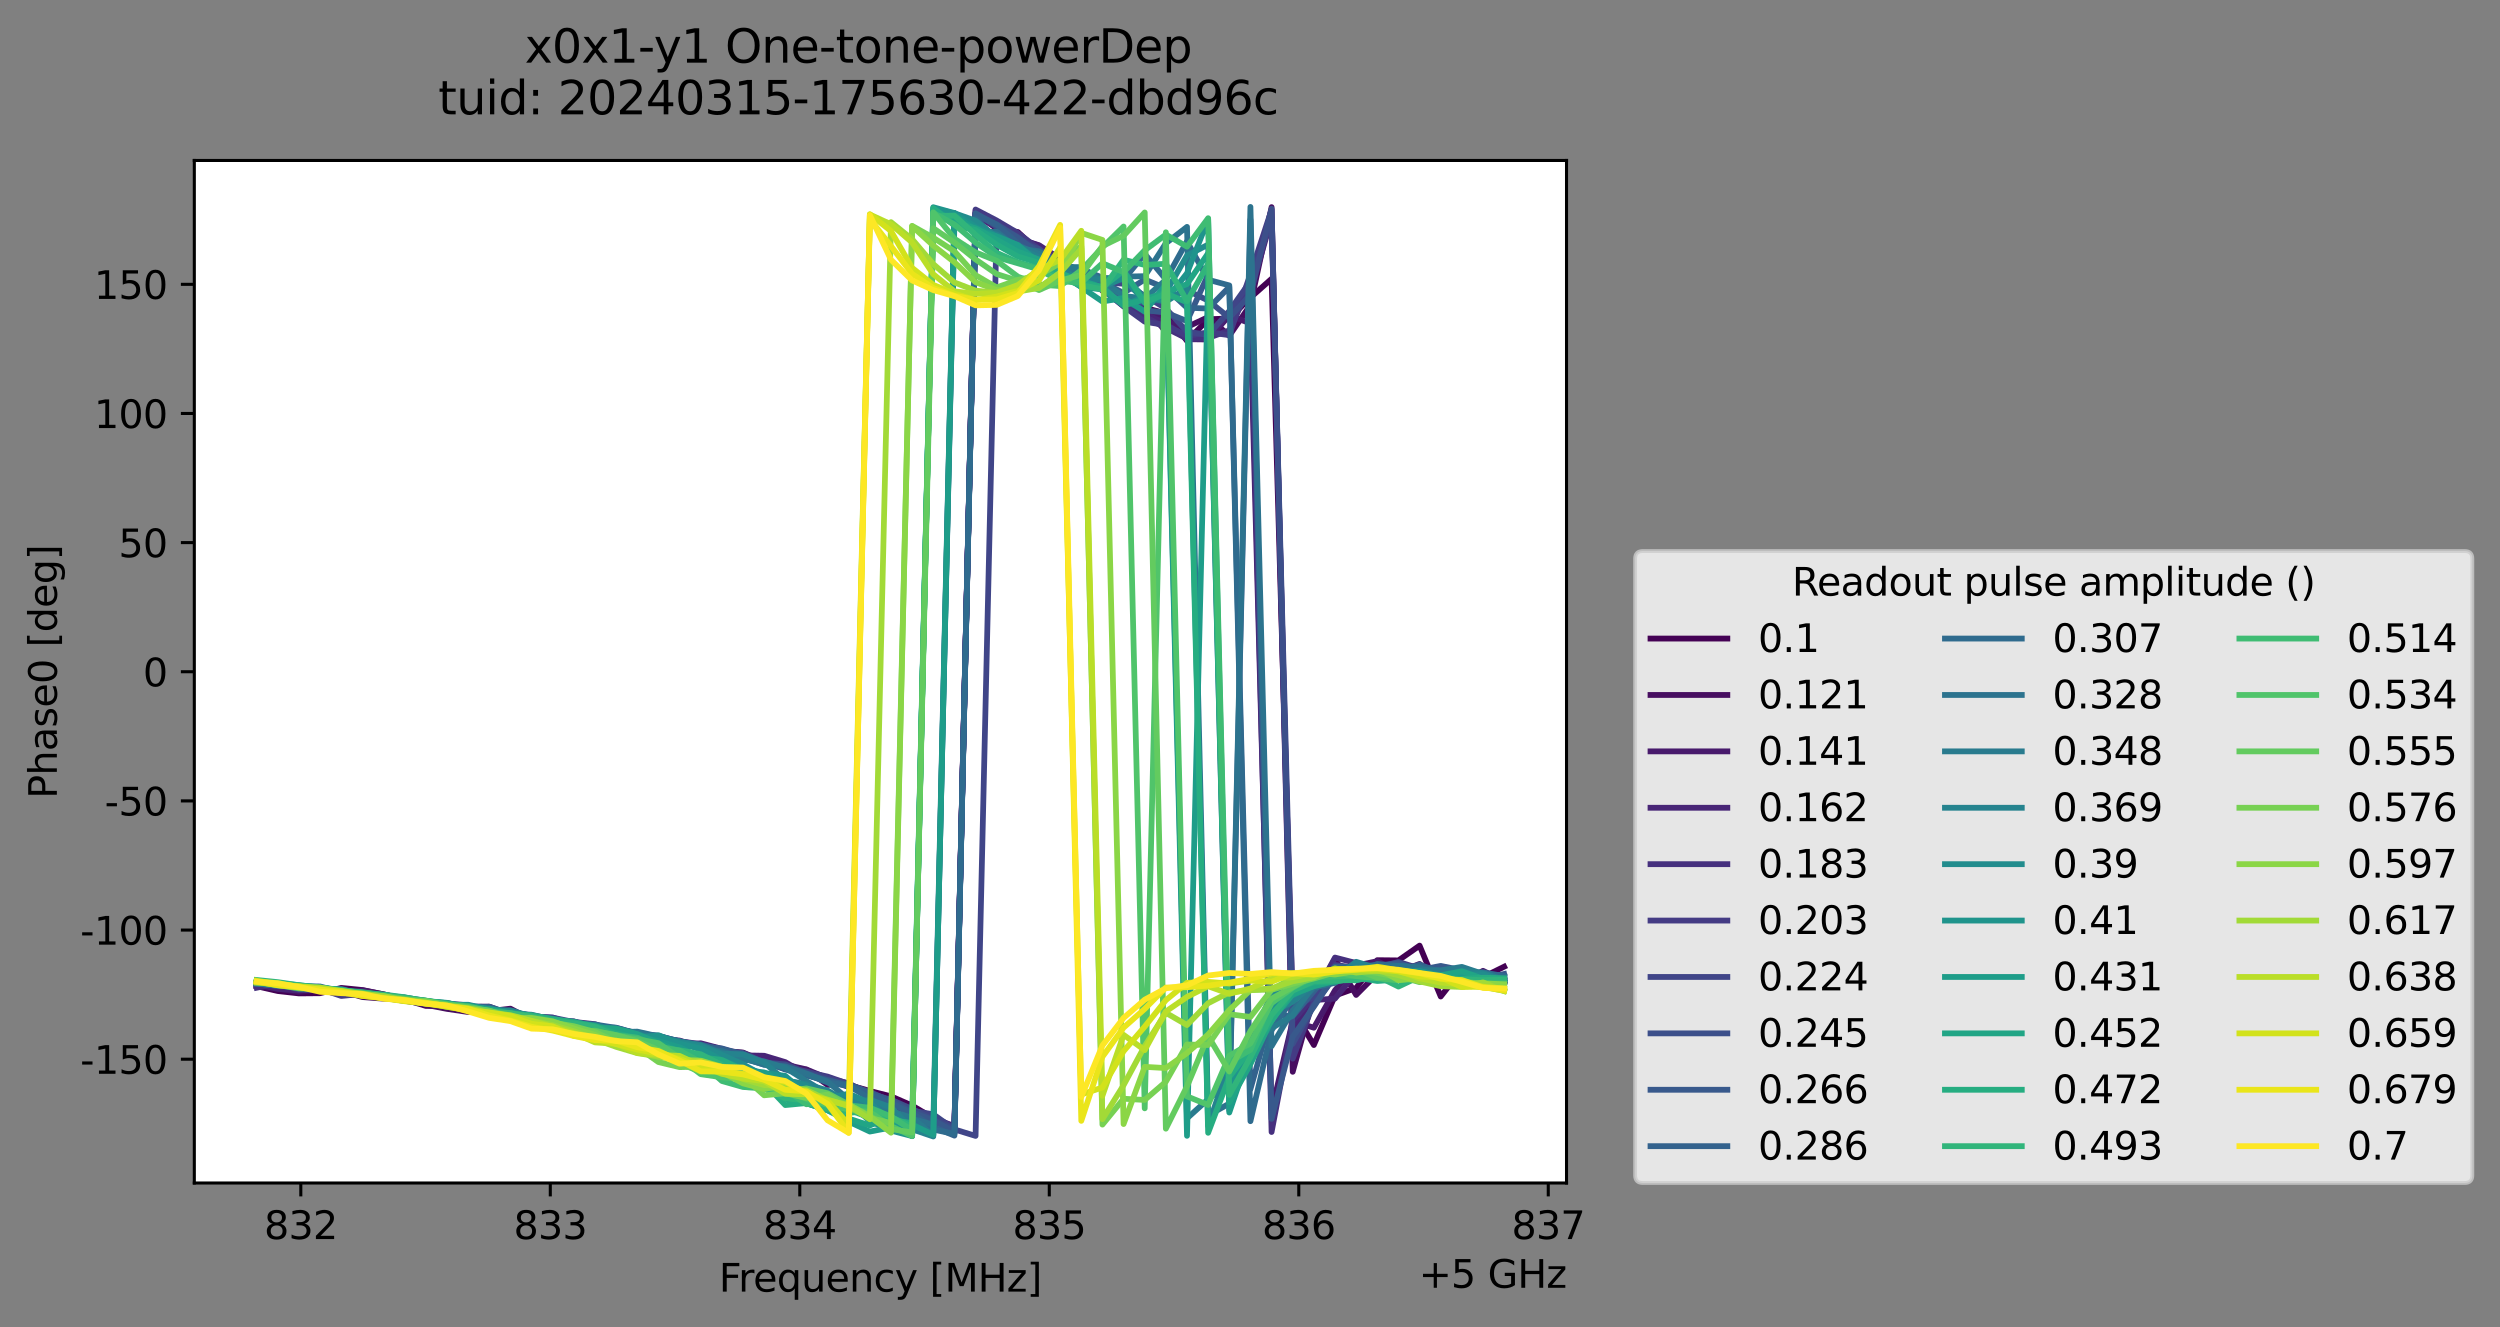 <?xml version="1.0" encoding="utf-8" standalone="no"?>
<!DOCTYPE svg PUBLIC "-//W3C//DTD SVG 1.1//EN"
  "http://www.w3.org/Graphics/SVG/1.1/DTD/svg11.dtd">
<svg xmlns:xlink="http://www.w3.org/1999/xlink" width="650.634pt" height="345.428pt" viewBox="0 0 650.634 345.428" xmlns="http://www.w3.org/2000/svg" version="1.1">
 <rect x="0" y="0" width="650.634" height="345.428" fill="#808080" stroke="none"/>
 <defs>
  <style type="text/css">*{stroke-linejoin: round; stroke-linecap: butt}</style>
 </defs>
 <g id="figure_1">
  <g id="patch_1">
   <path d="M 0 345.428 
L 650.634 345.428 
L 650.634 -0 
L 0 -0 
L 0 345.428 
z
" style="fill: none; opacity: 0"/>
  </g>
  <g id="axes_1">
   <g id="patch_2">
    <path d="M 50.573 307.872 
L 407.693 307.872 
L 407.693 41.76 
L 50.573 41.76 
z
" style="fill: #ffffff"/>
   </g>
   <g id="matplotlib.axis_1">
    <g id="xtick_1">
     <g id="line2d_1">
      <defs>
       <path id="m537cd3eee1" d="M 0 0 
L 0 3.5 
" style="stroke: #000000; stroke-width: 0.8"/>
      </defs>
      <g>
       <use xlink:href="#m537cd3eee1" x="78.286" y="307.872" style="stroke: #000000; stroke-width: 0.8"/>
      </g>
     </g>
     <g id="text_1">
      <!-- 832 -->
      <g transform="translate(68.742 322.47) scale(0.1 -0.1)">
       <defs>
        <path id="DejaVuSans-38" d="M 2034 2216 
Q 1584 2216 1326 1975 
Q 1069 1734 1069 1313 
Q 1069 891 1326 650 
Q 1584 409 2034 409 
Q 2484 409 2743 651 
Q 3003 894 3003 1313 
Q 3003 1734 2745 1975 
Q 2488 2216 2034 2216 
z
M 1403 2484 
Q 997 2584 770 2862 
Q 544 3141 544 3541 
Q 544 4100 942 4425 
Q 1341 4750 2034 4750 
Q 2731 4750 3128 4425 
Q 3525 4100 3525 3541 
Q 3525 3141 3298 2862 
Q 3072 2584 2669 2484 
Q 3125 2378 3379 2068 
Q 3634 1759 3634 1313 
Q 3634 634 3220 271 
Q 2806 -91 2034 -91 
Q 1263 -91 848 271 
Q 434 634 434 1313 
Q 434 1759 690 2068 
Q 947 2378 1403 2484 
z
M 1172 3481 
Q 1172 3119 1398 2916 
Q 1625 2713 2034 2713 
Q 2441 2713 2670 2916 
Q 2900 3119 2900 3481 
Q 2900 3844 2670 4047 
Q 2441 4250 2034 4250 
Q 1625 4250 1398 4047 
Q 1172 3844 1172 3481 
z
" transform="scale(0.016)"/>
        <path id="DejaVuSans-33" d="M 2597 2516 
Q 3050 2419 3304 2112 
Q 3559 1806 3559 1356 
Q 3559 666 3084 287 
Q 2609 -91 1734 -91 
Q 1441 -91 1130 -33 
Q 819 25 488 141 
L 488 750 
Q 750 597 1062 519 
Q 1375 441 1716 441 
Q 2309 441 2620 675 
Q 2931 909 2931 1356 
Q 2931 1769 2642 2001 
Q 2353 2234 1838 2234 
L 1294 2234 
L 1294 2753 
L 1863 2753 
Q 2328 2753 2575 2939 
Q 2822 3125 2822 3475 
Q 2822 3834 2567 4026 
Q 2313 4219 1838 4219 
Q 1578 4219 1281 4162 
Q 984 4106 628 3988 
L 628 4550 
Q 988 4650 1302 4700 
Q 1616 4750 1894 4750 
Q 2613 4750 3031 4423 
Q 3450 4097 3450 3541 
Q 3450 3153 3228 2886 
Q 3006 2619 2597 2516 
z
" transform="scale(0.016)"/>
        <path id="DejaVuSans-32" d="M 1228 531 
L 3431 531 
L 3431 0 
L 469 0 
L 469 531 
Q 828 903 1448 1529 
Q 2069 2156 2228 2338 
Q 2531 2678 2651 2914 
Q 2772 3150 2772 3378 
Q 2772 3750 2511 3984 
Q 2250 4219 1831 4219 
Q 1534 4219 1204 4116 
Q 875 4013 500 3803 
L 500 4441 
Q 881 4594 1212 4672 
Q 1544 4750 1819 4750 
Q 2544 4750 2975 4387 
Q 3406 4025 3406 3419 
Q 3406 3131 3298 2873 
Q 3191 2616 2906 2266 
Q 2828 2175 2409 1742 
Q 1991 1309 1228 531 
z
" transform="scale(0.016)"/>
       </defs>
       <use xlink:href="#DejaVuSans-38"/>
       <use xlink:href="#DejaVuSans-33" x="63.623"/>
       <use xlink:href="#DejaVuSans-32" x="127.246"/>
      </g>
     </g>
    </g>
    <g id="xtick_2">
     <g id="line2d_2">
      <g>
       <use xlink:href="#m537cd3eee1" x="143.217" y="307.872" style="stroke: #000000; stroke-width: 0.8"/>
      </g>
     </g>
     <g id="text_2">
      <!-- 833 -->
      <g transform="translate(133.673 322.47) scale(0.1 -0.1)">
       <use xlink:href="#DejaVuSans-38"/>
       <use xlink:href="#DejaVuSans-33" x="63.623"/>
       <use xlink:href="#DejaVuSans-33" x="127.246"/>
      </g>
     </g>
    </g>
    <g id="xtick_3">
     <g id="line2d_3">
      <g>
       <use xlink:href="#m537cd3eee1" x="208.148" y="307.872" style="stroke: #000000; stroke-width: 0.8"/>
      </g>
     </g>
     <g id="text_3">
      <!-- 834 -->
      <g transform="translate(198.604 322.47) scale(0.1 -0.1)">
       <defs>
        <path id="DejaVuSans-34" d="M 2419 4116 
L 825 1625 
L 2419 1625 
L 2419 4116 
z
M 2253 4666 
L 3047 4666 
L 3047 1625 
L 3713 1625 
L 3713 1100 
L 3047 1100 
L 3047 0 
L 2419 0 
L 2419 1100 
L 313 1100 
L 313 1709 
L 2253 4666 
z
" transform="scale(0.016)"/>
       </defs>
       <use xlink:href="#DejaVuSans-38"/>
       <use xlink:href="#DejaVuSans-33" x="63.623"/>
       <use xlink:href="#DejaVuSans-34" x="127.246"/>
      </g>
     </g>
    </g>
    <g id="xtick_4">
     <g id="line2d_4">
      <g>
       <use xlink:href="#m537cd3eee1" x="273.079" y="307.872" style="stroke: #000000; stroke-width: 0.8"/>
      </g>
     </g>
     <g id="text_4">
      <!-- 835 -->
      <g transform="translate(263.535 322.47) scale(0.1 -0.1)">
       <defs>
        <path id="DejaVuSans-35" d="M 691 4666 
L 3169 4666 
L 3169 4134 
L 1269 4134 
L 1269 2991 
Q 1406 3038 1543 3061 
Q 1681 3084 1819 3084 
Q 2600 3084 3056 2656 
Q 3513 2228 3513 1497 
Q 3513 744 3044 326 
Q 2575 -91 1722 -91 
Q 1428 -91 1123 -41 
Q 819 9 494 109 
L 494 744 
Q 775 591 1075 516 
Q 1375 441 1709 441 
Q 2250 441 2565 725 
Q 2881 1009 2881 1497 
Q 2881 1984 2565 2268 
Q 2250 2553 1709 2553 
Q 1456 2553 1204 2497 
Q 953 2441 691 2322 
L 691 4666 
z
" transform="scale(0.016)"/>
       </defs>
       <use xlink:href="#DejaVuSans-38"/>
       <use xlink:href="#DejaVuSans-33" x="63.623"/>
       <use xlink:href="#DejaVuSans-35" x="127.246"/>
      </g>
     </g>
    </g>
    <g id="xtick_5">
     <g id="line2d_5">
      <g>
       <use xlink:href="#m537cd3eee1" x="338.01" y="307.872" style="stroke: #000000; stroke-width: 0.8"/>
      </g>
     </g>
     <g id="text_5">
      <!-- 836 -->
      <g transform="translate(328.466 322.47) scale(0.1 -0.1)">
       <defs>
        <path id="DejaVuSans-36" d="M 2113 2584 
Q 1688 2584 1439 2293 
Q 1191 2003 1191 1497 
Q 1191 994 1439 701 
Q 1688 409 2113 409 
Q 2538 409 2786 701 
Q 3034 994 3034 1497 
Q 3034 2003 2786 2293 
Q 2538 2584 2113 2584 
z
M 3366 4563 
L 3366 3988 
Q 3128 4100 2886 4159 
Q 2644 4219 2406 4219 
Q 1781 4219 1451 3797 
Q 1122 3375 1075 2522 
Q 1259 2794 1537 2939 
Q 1816 3084 2150 3084 
Q 2853 3084 3261 2657 
Q 3669 2231 3669 1497 
Q 3669 778 3244 343 
Q 2819 -91 2113 -91 
Q 1303 -91 875 529 
Q 447 1150 447 2328 
Q 447 3434 972 4092 
Q 1497 4750 2381 4750 
Q 2619 4750 2861 4703 
Q 3103 4656 3366 4563 
z
" transform="scale(0.016)"/>
       </defs>
       <use xlink:href="#DejaVuSans-38"/>
       <use xlink:href="#DejaVuSans-33" x="63.623"/>
       <use xlink:href="#DejaVuSans-36" x="127.246"/>
      </g>
     </g>
    </g>
    <g id="xtick_6">
     <g id="line2d_6">
      <g>
       <use xlink:href="#m537cd3eee1" x="402.941" y="307.872" style="stroke: #000000; stroke-width: 0.8"/>
      </g>
     </g>
     <g id="text_6">
      <!-- 837 -->
      <g transform="translate(393.397 322.47) scale(0.1 -0.1)">
       <defs>
        <path id="DejaVuSans-37" d="M 525 4666 
L 3525 4666 
L 3525 4397 
L 1831 0 
L 1172 0 
L 2766 4134 
L 525 4134 
L 525 4666 
z
" transform="scale(0.016)"/>
       </defs>
       <use xlink:href="#DejaVuSans-38"/>
       <use xlink:href="#DejaVuSans-33" x="63.623"/>
       <use xlink:href="#DejaVuSans-37" x="127.246"/>
      </g>
     </g>
    </g>
    <g id="text_7">
     <!-- Frequency [MHz] -->
     <g transform="translate(187.115 336.149) scale(0.1 -0.1)">
      <defs>
       <path id="DejaVuSans-46" d="M 628 4666 
L 3309 4666 
L 3309 4134 
L 1259 4134 
L 1259 2759 
L 3109 2759 
L 3109 2228 
L 1259 2228 
L 1259 0 
L 628 0 
L 628 4666 
z
" transform="scale(0.016)"/>
       <path id="DejaVuSans-72" d="M 2631 2963 
Q 2534 3019 2420 3045 
Q 2306 3072 2169 3072 
Q 1681 3072 1420 2755 
Q 1159 2438 1159 1844 
L 1159 0 
L 581 0 
L 581 3500 
L 1159 3500 
L 1159 2956 
Q 1341 3275 1631 3429 
Q 1922 3584 2338 3584 
Q 2397 3584 2469 3576 
Q 2541 3569 2628 3553 
L 2631 2963 
z
" transform="scale(0.016)"/>
       <path id="DejaVuSans-65" d="M 3597 1894 
L 3597 1613 
L 953 1613 
Q 991 1019 1311 708 
Q 1631 397 2203 397 
Q 2534 397 2845 478 
Q 3156 559 3463 722 
L 3463 178 
Q 3153 47 2828 -22 
Q 2503 -91 2169 -91 
Q 1331 -91 842 396 
Q 353 884 353 1716 
Q 353 2575 817 3079 
Q 1281 3584 2069 3584 
Q 2775 3584 3186 3129 
Q 3597 2675 3597 1894 
z
M 3022 2063 
Q 3016 2534 2758 2815 
Q 2500 3097 2075 3097 
Q 1594 3097 1305 2825 
Q 1016 2553 972 2059 
L 3022 2063 
z
" transform="scale(0.016)"/>
       <path id="DejaVuSans-71" d="M 947 1747 
Q 947 1113 1208 752 
Q 1469 391 1925 391 
Q 2381 391 2643 752 
Q 2906 1113 2906 1747 
Q 2906 2381 2643 2742 
Q 2381 3103 1925 3103 
Q 1469 3103 1208 2742 
Q 947 2381 947 1747 
z
M 2906 525 
Q 2725 213 2448 61 
Q 2172 -91 1784 -91 
Q 1150 -91 751 415 
Q 353 922 353 1747 
Q 353 2572 751 3078 
Q 1150 3584 1784 3584 
Q 2172 3584 2448 3432 
Q 2725 3281 2906 2969 
L 2906 3500 
L 3481 3500 
L 3481 -1331 
L 2906 -1331 
L 2906 525 
z
" transform="scale(0.016)"/>
       <path id="DejaVuSans-75" d="M 544 1381 
L 544 3500 
L 1119 3500 
L 1119 1403 
Q 1119 906 1312 657 
Q 1506 409 1894 409 
Q 2359 409 2629 706 
Q 2900 1003 2900 1516 
L 2900 3500 
L 3475 3500 
L 3475 0 
L 2900 0 
L 2900 538 
Q 2691 219 2414 64 
Q 2138 -91 1772 -91 
Q 1169 -91 856 284 
Q 544 659 544 1381 
z
M 1991 3584 
L 1991 3584 
z
" transform="scale(0.016)"/>
       <path id="DejaVuSans-6e" d="M 3513 2113 
L 3513 0 
L 2938 0 
L 2938 2094 
Q 2938 2591 2744 2837 
Q 2550 3084 2163 3084 
Q 1697 3084 1428 2787 
Q 1159 2491 1159 1978 
L 1159 0 
L 581 0 
L 581 3500 
L 1159 3500 
L 1159 2956 
Q 1366 3272 1645 3428 
Q 1925 3584 2291 3584 
Q 2894 3584 3203 3211 
Q 3513 2838 3513 2113 
z
" transform="scale(0.016)"/>
       <path id="DejaVuSans-63" d="M 3122 3366 
L 3122 2828 
Q 2878 2963 2633 3030 
Q 2388 3097 2138 3097 
Q 1578 3097 1268 2742 
Q 959 2388 959 1747 
Q 959 1106 1268 751 
Q 1578 397 2138 397 
Q 2388 397 2633 464 
Q 2878 531 3122 666 
L 3122 134 
Q 2881 22 2623 -34 
Q 2366 -91 2075 -91 
Q 1284 -91 818 406 
Q 353 903 353 1747 
Q 353 2603 823 3093 
Q 1294 3584 2113 3584 
Q 2378 3584 2631 3529 
Q 2884 3475 3122 3366 
z
" transform="scale(0.016)"/>
       <path id="DejaVuSans-79" d="M 2059 -325 
Q 1816 -950 1584 -1140 
Q 1353 -1331 966 -1331 
L 506 -1331 
L 506 -850 
L 844 -850 
Q 1081 -850 1212 -737 
Q 1344 -625 1503 -206 
L 1606 56 
L 191 3500 
L 800 3500 
L 1894 763 
L 2988 3500 
L 3597 3500 
L 2059 -325 
z
" transform="scale(0.016)"/>
       <path id="DejaVuSans-20" transform="scale(0.016)"/>
       <path id="DejaVuSans-5b" d="M 550 4863 
L 1875 4863 
L 1875 4416 
L 1125 4416 
L 1125 -397 
L 1875 -397 
L 1875 -844 
L 550 -844 
L 550 4863 
z
" transform="scale(0.016)"/>
       <path id="DejaVuSans-4d" d="M 628 4666 
L 1569 4666 
L 2759 1491 
L 3956 4666 
L 4897 4666 
L 4897 0 
L 4281 0 
L 4281 4097 
L 3078 897 
L 2444 897 
L 1241 4097 
L 1241 0 
L 628 0 
L 628 4666 
z
" transform="scale(0.016)"/>
       <path id="DejaVuSans-48" d="M 628 4666 
L 1259 4666 
L 1259 2753 
L 3553 2753 
L 3553 4666 
L 4184 4666 
L 4184 0 
L 3553 0 
L 3553 2222 
L 1259 2222 
L 1259 0 
L 628 0 
L 628 4666 
z
" transform="scale(0.016)"/>
       <path id="DejaVuSans-7a" d="M 353 3500 
L 3084 3500 
L 3084 2975 
L 922 459 
L 3084 459 
L 3084 0 
L 275 0 
L 275 525 
L 2438 3041 
L 353 3041 
L 353 3500 
z
" transform="scale(0.016)"/>
       <path id="DejaVuSans-5d" d="M 1947 4863 
L 1947 -844 
L 622 -844 
L 622 -397 
L 1369 -397 
L 1369 4416 
L 622 4416 
L 622 4863 
L 1947 4863 
z
" transform="scale(0.016)"/>
      </defs>
      <use xlink:href="#DejaVuSans-46"/>
      <use xlink:href="#DejaVuSans-72" x="50.27"/>
      <use xlink:href="#DejaVuSans-65" x="89.133"/>
      <use xlink:href="#DejaVuSans-71" x="150.656"/>
      <use xlink:href="#DejaVuSans-75" x="214.133"/>
      <use xlink:href="#DejaVuSans-65" x="277.512"/>
      <use xlink:href="#DejaVuSans-6e" x="339.035"/>
      <use xlink:href="#DejaVuSans-63" x="402.414"/>
      <use xlink:href="#DejaVuSans-79" x="457.395"/>
      <use xlink:href="#DejaVuSans-20" x="516.574"/>
      <use xlink:href="#DejaVuSans-5b" x="548.361"/>
      <use xlink:href="#DejaVuSans-4d" x="587.375"/>
      <use xlink:href="#DejaVuSans-48" x="673.654"/>
      <use xlink:href="#DejaVuSans-7a" x="748.85"/>
      <use xlink:href="#DejaVuSans-5d" x="801.34"/>
     </g>
    </g>
    <g id="text_8">
     <!-- +5 GHz -->
     <g transform="translate(369.256 335.149) scale(0.1 -0.1)">
      <defs>
       <path id="DejaVuSans-2b" d="M 2944 4013 
L 2944 2272 
L 4684 2272 
L 4684 1741 
L 2944 1741 
L 2944 0 
L 2419 0 
L 2419 1741 
L 678 1741 
L 678 2272 
L 2419 2272 
L 2419 4013 
L 2944 4013 
z
" transform="scale(0.016)"/>
       <path id="DejaVuSans-47" d="M 3809 666 
L 3809 1919 
L 2778 1919 
L 2778 2438 
L 4434 2438 
L 4434 434 
Q 4069 175 3628 42 
Q 3188 -91 2688 -91 
Q 1594 -91 976 548 
Q 359 1188 359 2328 
Q 359 3472 976 4111 
Q 1594 4750 2688 4750 
Q 3144 4750 3555 4637 
Q 3966 4525 4313 4306 
L 4313 3634 
Q 3963 3931 3569 4081 
Q 3175 4231 2741 4231 
Q 1884 4231 1454 3753 
Q 1025 3275 1025 2328 
Q 1025 1384 1454 906 
Q 1884 428 2741 428 
Q 3075 428 3337 486 
Q 3600 544 3809 666 
z
" transform="scale(0.016)"/>
      </defs>
      <use xlink:href="#DejaVuSans-2b"/>
      <use xlink:href="#DejaVuSans-35" x="83.789"/>
      <use xlink:href="#DejaVuSans-20" x="147.412"/>
      <use xlink:href="#DejaVuSans-47" x="179.199"/>
      <use xlink:href="#DejaVuSans-48" x="256.689"/>
      <use xlink:href="#DejaVuSans-7a" x="331.885"/>
     </g>
    </g>
   </g>
   <g id="matplotlib.axis_2">
    <g id="ytick_1">
     <g id="line2d_7">
      <defs>
       <path id="m8fa66b58c8" d="M 0 0 
L -3.5 0 
" style="stroke: #000000; stroke-width: 0.8"/>
      </defs>
      <g>
       <use xlink:href="#m8fa66b58c8" x="50.573" y="275.658" style="stroke: #000000; stroke-width: 0.8"/>
      </g>
     </g>
     <g id="text_9">
      <!-- -150 -->
      <g transform="translate(20.878 279.457) scale(0.1 -0.1)">
       <defs>
        <path id="DejaVuSans-2d" d="M 313 2009 
L 1997 2009 
L 1997 1497 
L 313 1497 
L 313 2009 
z
" transform="scale(0.016)"/>
        <path id="DejaVuSans-31" d="M 794 531 
L 1825 531 
L 1825 4091 
L 703 3866 
L 703 4441 
L 1819 4666 
L 2450 4666 
L 2450 531 
L 3481 531 
L 3481 0 
L 794 0 
L 794 531 
z
" transform="scale(0.016)"/>
        <path id="DejaVuSans-30" d="M 2034 4250 
Q 1547 4250 1301 3770 
Q 1056 3291 1056 2328 
Q 1056 1369 1301 889 
Q 1547 409 2034 409 
Q 2525 409 2770 889 
Q 3016 1369 3016 2328 
Q 3016 3291 2770 3770 
Q 2525 4250 2034 4250 
z
M 2034 4750 
Q 2819 4750 3233 4129 
Q 3647 3509 3647 2328 
Q 3647 1150 3233 529 
Q 2819 -91 2034 -91 
Q 1250 -91 836 529 
Q 422 1150 422 2328 
Q 422 3509 836 4129 
Q 1250 4750 2034 4750 
z
" transform="scale(0.016)"/>
       </defs>
       <use xlink:href="#DejaVuSans-2d"/>
       <use xlink:href="#DejaVuSans-31" x="36.084"/>
       <use xlink:href="#DejaVuSans-35" x="99.707"/>
       <use xlink:href="#DejaVuSans-30" x="163.33"/>
      </g>
     </g>
    </g>
    <g id="ytick_2">
     <g id="line2d_8">
      <g>
       <use xlink:href="#m8fa66b58c8" x="50.573" y="242.047" style="stroke: #000000; stroke-width: 0.8"/>
      </g>
     </g>
     <g id="text_10">
      <!-- -100 -->
      <g transform="translate(20.878 245.847) scale(0.1 -0.1)">
       <use xlink:href="#DejaVuSans-2d"/>
       <use xlink:href="#DejaVuSans-31" x="36.084"/>
       <use xlink:href="#DejaVuSans-30" x="99.707"/>
       <use xlink:href="#DejaVuSans-30" x="163.33"/>
      </g>
     </g>
    </g>
    <g id="ytick_3">
     <g id="line2d_9">
      <g>
       <use xlink:href="#m8fa66b58c8" x="50.573" y="208.437" style="stroke: #000000; stroke-width: 0.8"/>
      </g>
     </g>
     <g id="text_11">
      <!-- -50 -->
      <g transform="translate(27.241 212.236) scale(0.1 -0.1)">
       <use xlink:href="#DejaVuSans-2d"/>
       <use xlink:href="#DejaVuSans-35" x="36.084"/>
       <use xlink:href="#DejaVuSans-30" x="99.707"/>
      </g>
     </g>
    </g>
    <g id="ytick_4">
     <g id="line2d_10">
      <g>
       <use xlink:href="#m8fa66b58c8" x="50.573" y="174.827" style="stroke: #000000; stroke-width: 0.8"/>
      </g>
     </g>
     <g id="text_12">
      <!-- 0 -->
      <g transform="translate(37.211 178.626) scale(0.1 -0.1)">
       <use xlink:href="#DejaVuSans-30"/>
      </g>
     </g>
    </g>
    <g id="ytick_5">
     <g id="line2d_11">
      <g>
       <use xlink:href="#m8fa66b58c8" x="50.573" y="141.217" style="stroke: #000000; stroke-width: 0.8"/>
      </g>
     </g>
     <g id="text_13">
      <!-- 50 -->
      <g transform="translate(30.848 145.016) scale(0.1 -0.1)">
       <use xlink:href="#DejaVuSans-35"/>
       <use xlink:href="#DejaVuSans-30" x="63.623"/>
      </g>
     </g>
    </g>
    <g id="ytick_6">
     <g id="line2d_12">
      <g>
       <use xlink:href="#m8fa66b58c8" x="50.573" y="107.606" style="stroke: #000000; stroke-width: 0.8"/>
      </g>
     </g>
     <g id="text_14">
      <!-- 100 -->
      <g transform="translate(24.486 111.406) scale(0.1 -0.1)">
       <use xlink:href="#DejaVuSans-31"/>
       <use xlink:href="#DejaVuSans-30" x="63.623"/>
       <use xlink:href="#DejaVuSans-30" x="127.246"/>
      </g>
     </g>
    </g>
    <g id="ytick_7">
     <g id="line2d_13">
      <g>
       <use xlink:href="#m8fa66b58c8" x="50.573" y="73.996" style="stroke: #000000; stroke-width: 0.8"/>
      </g>
     </g>
     <g id="text_15">
      <!-- 150 -->
      <g transform="translate(24.486 77.795) scale(0.1 -0.1)">
       <use xlink:href="#DejaVuSans-31"/>
       <use xlink:href="#DejaVuSans-35" x="63.623"/>
       <use xlink:href="#DejaVuSans-30" x="127.246"/>
      </g>
     </g>
    </g>
    <g id="text_16">
     <!-- Phase0 [deg] -->
     <g transform="translate(14.798 207.842) rotate(-90) scale(0.1 -0.1)">
      <defs>
       <path id="DejaVuSans-50" d="M 1259 4147 
L 1259 2394 
L 2053 2394 
Q 2494 2394 2734 2622 
Q 2975 2850 2975 3272 
Q 2975 3691 2734 3919 
Q 2494 4147 2053 4147 
L 1259 4147 
z
M 628 4666 
L 2053 4666 
Q 2838 4666 3239 4311 
Q 3641 3956 3641 3272 
Q 3641 2581 3239 2228 
Q 2838 1875 2053 1875 
L 1259 1875 
L 1259 0 
L 628 0 
L 628 4666 
z
" transform="scale(0.016)"/>
       <path id="DejaVuSans-68" d="M 3513 2113 
L 3513 0 
L 2938 0 
L 2938 2094 
Q 2938 2591 2744 2837 
Q 2550 3084 2163 3084 
Q 1697 3084 1428 2787 
Q 1159 2491 1159 1978 
L 1159 0 
L 581 0 
L 581 4863 
L 1159 4863 
L 1159 2956 
Q 1366 3272 1645 3428 
Q 1925 3584 2291 3584 
Q 2894 3584 3203 3211 
Q 3513 2838 3513 2113 
z
" transform="scale(0.016)"/>
       <path id="DejaVuSans-61" d="M 2194 1759 
Q 1497 1759 1228 1600 
Q 959 1441 959 1056 
Q 959 750 1161 570 
Q 1363 391 1709 391 
Q 2188 391 2477 730 
Q 2766 1069 2766 1631 
L 2766 1759 
L 2194 1759 
z
M 3341 1997 
L 3341 0 
L 2766 0 
L 2766 531 
Q 2569 213 2275 61 
Q 1981 -91 1556 -91 
Q 1019 -91 701 211 
Q 384 513 384 1019 
Q 384 1609 779 1909 
Q 1175 2209 1959 2209 
L 2766 2209 
L 2766 2266 
Q 2766 2663 2505 2880 
Q 2244 3097 1772 3097 
Q 1472 3097 1187 3025 
Q 903 2953 641 2809 
L 641 3341 
Q 956 3463 1253 3523 
Q 1550 3584 1831 3584 
Q 2591 3584 2966 3190 
Q 3341 2797 3341 1997 
z
" transform="scale(0.016)"/>
       <path id="DejaVuSans-73" d="M 2834 3397 
L 2834 2853 
Q 2591 2978 2328 3040 
Q 2066 3103 1784 3103 
Q 1356 3103 1142 2972 
Q 928 2841 928 2578 
Q 928 2378 1081 2264 
Q 1234 2150 1697 2047 
L 1894 2003 
Q 2506 1872 2764 1633 
Q 3022 1394 3022 966 
Q 3022 478 2636 193 
Q 2250 -91 1575 -91 
Q 1294 -91 989 -36 
Q 684 19 347 128 
L 347 722 
Q 666 556 975 473 
Q 1284 391 1588 391 
Q 1994 391 2212 530 
Q 2431 669 2431 922 
Q 2431 1156 2273 1281 
Q 2116 1406 1581 1522 
L 1381 1569 
Q 847 1681 609 1914 
Q 372 2147 372 2553 
Q 372 3047 722 3315 
Q 1072 3584 1716 3584 
Q 2034 3584 2315 3537 
Q 2597 3491 2834 3397 
z
" transform="scale(0.016)"/>
       <path id="DejaVuSans-64" d="M 2906 2969 
L 2906 4863 
L 3481 4863 
L 3481 0 
L 2906 0 
L 2906 525 
Q 2725 213 2448 61 
Q 2172 -91 1784 -91 
Q 1150 -91 751 415 
Q 353 922 353 1747 
Q 353 2572 751 3078 
Q 1150 3584 1784 3584 
Q 2172 3584 2448 3432 
Q 2725 3281 2906 2969 
z
M 947 1747 
Q 947 1113 1208 752 
Q 1469 391 1925 391 
Q 2381 391 2643 752 
Q 2906 1113 2906 1747 
Q 2906 2381 2643 2742 
Q 2381 3103 1925 3103 
Q 1469 3103 1208 2742 
Q 947 2381 947 1747 
z
" transform="scale(0.016)"/>
       <path id="DejaVuSans-67" d="M 2906 1791 
Q 2906 2416 2648 2759 
Q 2391 3103 1925 3103 
Q 1463 3103 1205 2759 
Q 947 2416 947 1791 
Q 947 1169 1205 825 
Q 1463 481 1925 481 
Q 2391 481 2648 825 
Q 2906 1169 2906 1791 
z
M 3481 434 
Q 3481 -459 3084 -895 
Q 2688 -1331 1869 -1331 
Q 1566 -1331 1297 -1286 
Q 1028 -1241 775 -1147 
L 775 -588 
Q 1028 -725 1275 -790 
Q 1522 -856 1778 -856 
Q 2344 -856 2625 -561 
Q 2906 -266 2906 331 
L 2906 616 
Q 2728 306 2450 153 
Q 2172 0 1784 0 
Q 1141 0 747 490 
Q 353 981 353 1791 
Q 353 2603 747 3093 
Q 1141 3584 1784 3584 
Q 2172 3584 2450 3431 
Q 2728 3278 2906 2969 
L 2906 3500 
L 3481 3500 
L 3481 434 
z
" transform="scale(0.016)"/>
      </defs>
      <use xlink:href="#DejaVuSans-50"/>
      <use xlink:href="#DejaVuSans-68" x="60.303"/>
      <use xlink:href="#DejaVuSans-61" x="123.682"/>
      <use xlink:href="#DejaVuSans-73" x="184.961"/>
      <use xlink:href="#DejaVuSans-65" x="237.061"/>
      <use xlink:href="#DejaVuSans-30" x="298.584"/>
      <use xlink:href="#DejaVuSans-20" x="362.207"/>
      <use xlink:href="#DejaVuSans-5b" x="393.994"/>
      <use xlink:href="#DejaVuSans-64" x="433.008"/>
      <use xlink:href="#DejaVuSans-65" x="496.484"/>
      <use xlink:href="#DejaVuSans-67" x="558.008"/>
      <use xlink:href="#DejaVuSans-5d" x="621.484"/>
     </g>
    </g>
   </g>
   <g id="line2d_14">
    <path d="M 66.806 256.663 
L 72.309 257.923 
L 77.811 258.541 
L 83.314 258.488 
L 88.817 257.103 
L 94.319 257.659 
L 99.822 258.767 
L 105.325 260.129 
L 110.827 261.794 
L 116.33 261.824 
L 121.832 262.016 
L 127.335 261.982 
L 132.838 264.011 
L 138.34 264.769 
L 143.843 265.77 
L 149.345 267.243 
L 154.848 267.353 
L 160.351 268.873 
L 165.853 269.64 
L 171.356 271.289 
L 176.859 271.811 
L 182.361 271.947 
L 187.864 273.438 
L 193.366 273.927 
L 198.869 276.279 
L 204.372 277.543 
L 209.874 279.802 
L 215.377 280.944 
L 220.88 282.36 
L 226.382 283.927 
L 231.885 285.326 
L 237.387 287.729 
L 242.89 290.996 
L 248.393 294.644 
L 253.895 55.5 
L 259.398 59.509 
L 264.9 60.382 
L 270.403 65.484 
L 275.906 67.572 
L 281.408 71.43 
L 286.911 73.419 
L 292.414 78.175 
L 297.916 80.092 
L 303.419 81.57 
L 308.921 88.73 
L 314.424 83.095 
L 319.927 82.874 
L 325.429 77.444 
L 330.932 72.568 
L 336.435 262.85 
L 341.937 271.973 
L 347.44 259.098 
L 352.942 257.122 
L 358.445 249.89 
L 363.948 249.95 
L 369.45 246.099 
L 374.953 259.346 
L 380.455 252.36 
L 385.958 254.296 
L 391.461 251.586 
" clip-path="url(#p13948ffe1d)" style="fill: none; stroke: #440154; stroke-width: 1.5; stroke-linecap: square"/>
   </g>
   <g id="line2d_15">
    <path d="M 66.806 256.673 
L 72.309 257.363 
L 77.811 258.211 
L 83.314 257.323 
L 88.817 257.909 
L 94.319 259.491 
L 99.822 259.908 
L 105.325 259.668 
L 110.827 261.5 
L 116.33 262.571 
L 121.832 263.385 
L 127.335 263.165 
L 132.838 262.504 
L 138.34 265.384 
L 143.843 265.71 
L 149.345 266.086 
L 154.848 267.466 
L 160.351 267.807 
L 165.853 268.956 
L 171.356 270.688 
L 176.859 272.39 
L 182.361 271.951 
L 187.864 274.322 
L 193.366 274.941 
L 198.869 274.954 
L 204.372 278.182 
L 209.874 278.368 
L 215.377 282.362 
L 220.88 281.979 
L 226.382 284.991 
L 231.885 286.325 
L 237.387 289.648 
L 242.89 291.22 
L 248.393 293.674 
L 253.895 55.263 
L 259.398 58.419 
L 264.9 61.684 
L 270.403 64.5 
L 275.906 67.132 
L 281.408 72.949 
L 286.911 74.319 
L 292.414 79.644 
L 297.916 79.192 
L 303.419 86.465 
L 308.921 85.113 
L 314.424 82.525 
L 319.927 87.378 
L 325.429 79.336 
L 330.932 53.907 
L 336.435 278.938 
L 341.937 259.178 
L 347.44 249.54 
L 352.942 258.936 
L 358.445 253.406 
L 363.948 251.199 
L 369.45 251.779 
L 374.953 253.109 
L 380.455 254.508 
L 385.958 253.608 
L 391.461 255.993 
" clip-path="url(#p13948ffe1d)" style="fill: none; stroke: #470d60; stroke-width: 1.5; stroke-linecap: square"/>
   </g>
   <g id="line2d_16">
    <path d="M 66.806 255.945 
L 72.309 256.591 
L 77.811 256.966 
L 83.314 256.888 
L 88.817 258.754 
L 94.319 257.706 
L 99.822 258.797 
L 105.325 260.004 
L 110.827 260.998 
L 116.33 261.688 
L 121.832 262.542 
L 127.335 263.577 
L 132.838 264.468 
L 138.34 264.405 
L 143.843 266.007 
L 149.345 265.797 
L 154.848 268.215 
L 160.351 268.122 
L 165.853 269.729 
L 171.356 270.448 
L 176.859 270.803 
L 182.361 272.795 
L 187.864 273.895 
L 193.366 275.703 
L 198.869 275.582 
L 204.372 277.06 
L 209.874 278.319 
L 215.377 280.609 
L 220.88 281.958 
L 226.382 285.303 
L 231.885 286.204 
L 237.387 288.713 
L 242.89 291.011 
L 248.393 293.096 
L 253.895 55.731 
L 259.398 57.843 
L 264.9 62.071 
L 270.403 63.937 
L 275.906 68.373 
L 281.408 70.462 
L 286.911 75.676 
L 292.414 78.376 
L 297.916 80.306 
L 303.419 83.227 
L 308.921 86.655 
L 314.424 88.327 
L 319.927 82.143 
L 325.429 84.153 
L 330.932 289.008 
L 336.435 265.74 
L 341.937 267.467 
L 347.44 257.73 
L 352.942 251.298 
L 358.445 250.14 
L 363.948 252.953 
L 369.45 250.863 
L 374.953 255.163 
L 380.455 255.814 
L 385.958 252.655 
L 391.461 255.33 
" clip-path="url(#p13948ffe1d)" style="fill: none; stroke: #481a6c; stroke-width: 1.5; stroke-linecap: square"/>
   </g>
   <g id="line2d_17">
    <path d="M 66.806 256.179 
L 72.309 257.349 
L 77.811 257.803 
L 83.314 257.211 
L 88.817 258.164 
L 94.319 259.17 
L 99.822 259.346 
L 105.325 259.874 
L 110.827 260.537 
L 116.33 261.171 
L 121.832 261.636 
L 127.335 263.037 
L 132.838 264.593 
L 138.34 264.363 
L 143.843 266.42 
L 149.345 265.959 
L 154.848 266.547 
L 160.351 268.398 
L 165.853 269.607 
L 171.356 270.541 
L 176.859 271.974 
L 182.361 271.51 
L 187.864 272.967 
L 193.366 274.656 
L 198.869 274.763 
L 204.372 276.418 
L 209.874 279.62 
L 215.377 280.956 
L 220.88 282.48 
L 226.382 284.052 
L 231.885 286.911 
L 237.387 288.698 
L 242.89 291.788 
L 248.393 294.072 
L 253.895 56.098 
L 259.398 59.197 
L 264.9 62.112 
L 270.403 63.811 
L 275.906 67.364 
L 281.408 72.143 
L 286.911 75.028 
L 292.414 78.465 
L 297.916 81.706 
L 303.419 84.191 
L 308.921 88.281 
L 314.424 88.358 
L 319.927 81.309 
L 325.429 75.987 
L 330.932 56.909 
L 336.435 268.431 
L 341.937 260.286 
L 347.44 259.878 
L 352.942 253.19 
L 358.445 252.419 
L 363.948 253.385 
L 369.45 252.717 
L 374.953 252.055 
L 380.455 252.736 
L 385.958 256.234 
L 391.461 255.267 
" clip-path="url(#p13948ffe1d)" style="fill: none; stroke: #482576; stroke-width: 1.5; stroke-linecap: square"/>
   </g>
   <g id="line2d_18">
    <path d="M 66.806 257.06 
L 72.309 255.927 
L 77.811 256.659 
L 83.314 257.621 
L 88.817 258.869 
L 94.319 258.93 
L 99.822 259.146 
L 105.325 260.086 
L 110.827 260.753 
L 116.33 261.22 
L 121.832 263.062 
L 127.335 262.58 
L 132.838 263.782 
L 138.34 265.71 
L 143.843 265.598 
L 149.345 266.498 
L 154.848 267.352 
L 160.351 268.236 
L 165.853 268.699 
L 171.356 270.059 
L 176.859 270.97 
L 182.361 271.747 
L 187.864 273.131 
L 193.366 274.803 
L 198.869 276.628 
L 204.372 277.89 
L 209.874 279.124 
L 215.377 281.059 
L 220.88 282.903 
L 226.382 284.317 
L 231.885 287.928 
L 237.387 289.625 
L 242.89 291.084 
L 248.393 293.305 
L 253.895 54.762 
L 259.398 58.145 
L 264.9 61.335 
L 270.403 65.274 
L 275.906 67.773 
L 281.408 71.265 
L 286.911 75.36 
L 292.414 79.64 
L 297.916 82.416 
L 303.419 85.357 
L 308.921 88.112 
L 314.424 87.956 
L 319.927 85.975 
L 325.429 73.941 
L 330.932 294.607 
L 336.435 265.663 
L 341.937 259.316 
L 347.44 249.21 
L 352.942 250.637 
L 358.445 251.893 
L 363.948 253.577 
L 369.45 252.896 
L 374.953 251.734 
L 380.455 255.068 
L 385.958 255.231 
L 391.461 256.368 
" clip-path="url(#p13948ffe1d)" style="fill: none; stroke: #46307e; stroke-width: 1.5; stroke-linecap: square"/>
   </g>
   <g id="line2d_19">
    <path d="M 66.806 255.454 
L 72.309 256.133 
L 77.811 257.546 
L 83.314 257.332 
L 88.817 259.204 
L 94.319 258.673 
L 99.822 259.708 
L 105.325 260.5 
L 110.827 261.301 
L 116.33 261.787 
L 121.832 262.509 
L 127.335 262.69 
L 132.838 264.877 
L 138.34 264.526 
L 143.843 264.817 
L 149.345 266.548 
L 154.848 267.458 
L 160.351 268.391 
L 165.853 269.203 
L 171.356 271.062 
L 176.859 271.601 
L 182.361 272.706 
L 187.864 273.184 
L 193.366 274.971 
L 198.869 276.223 
L 204.372 278.242 
L 209.874 278.975 
L 215.377 280.18 
L 220.88 282.092 
L 226.382 284.548 
L 231.885 286.896 
L 237.387 289.309 
L 242.89 291.2 
L 248.393 294.845 
L 253.895 54.526 
L 259.398 57.392 
L 264.9 60.643 
L 270.403 64.819 
L 275.906 68.585 
L 281.408 70.957 
L 286.911 75.253 
L 292.414 79.736 
L 297.916 83.721 
L 303.419 84.63 
L 308.921 87.421 
L 314.424 86.484 
L 319.927 87.226 
L 325.429 71.344 
L 330.932 54.601 
L 336.435 275.512 
L 341.937 260.815 
L 347.44 251.109 
L 352.942 251.913 
L 358.445 251.931 
L 363.948 250.338 
L 369.45 252.045 
L 374.953 255.134 
L 380.455 254.737 
L 385.958 255.451 
L 391.461 254.192 
" clip-path="url(#p13948ffe1d)" style="fill: none; stroke: #443b84; stroke-width: 1.5; stroke-linecap: square"/>
   </g>
   <g id="line2d_20">
    <path d="M 66.806 255.752 
L 72.309 256.595 
L 77.811 256.892 
L 83.314 257.731 
L 88.817 258.243 
L 94.319 258.923 
L 99.822 259.013 
L 105.325 259.96 
L 110.827 260.962 
L 116.33 261.321 
L 121.832 262.154 
L 127.335 262.64 
L 132.838 264.173 
L 138.34 264.48 
L 143.843 264.849 
L 149.345 265.973 
L 154.848 267.069 
L 160.351 268.087 
L 165.853 269.356 
L 171.356 270.729 
L 176.859 271.684 
L 182.361 271.89 
L 187.864 273.37 
L 193.366 274.968 
L 198.869 276.828 
L 204.372 277.693 
L 209.874 278.845 
L 215.377 280.655 
L 220.88 282.335 
L 226.382 284.41 
L 231.885 286.581 
L 237.387 289.065 
L 242.89 290.01 
L 248.393 293.933 
L 253.895 295.624 
L 259.398 58.341 
L 264.9 61.682 
L 270.403 65.227 
L 275.906 67.92 
L 281.408 71.119 
L 286.911 73.411 
L 292.414 73.853 
L 297.916 76.944 
L 303.419 80.289 
L 308.921 86.295 
L 314.424 87.179 
L 319.927 80.942 
L 325.429 73.195 
L 330.932 57.218 
L 336.435 261.992 
L 341.937 259.467 
L 347.44 253.53 
L 352.942 251.85 
L 358.445 251.505 
L 363.948 250.484 
L 369.45 253.283 
L 374.953 253.342 
L 380.455 254.707 
L 385.958 254.023 
L 391.461 254.081 
" clip-path="url(#p13948ffe1d)" style="fill: none; stroke: #404588; stroke-width: 1.5; stroke-linecap: square"/>
   </g>
   <g id="line2d_21">
    <path d="M 66.806 256.009 
L 72.309 256.039 
L 77.811 257.375 
L 83.314 257.79 
L 88.817 258.118 
L 94.319 258.567 
L 99.822 259.656 
L 105.325 260.39 
L 110.827 261.199 
L 116.33 261.275 
L 121.832 262.432 
L 127.335 263.145 
L 132.838 263.422 
L 138.34 264.75 
L 143.843 265.459 
L 149.345 266.204 
L 154.848 267.369 
L 160.351 267.453 
L 165.853 268.994 
L 171.356 269.56 
L 176.859 271.099 
L 182.361 271.826 
L 187.864 273.46 
L 193.366 274.027 
L 198.869 276.546 
L 204.372 277.002 
L 209.874 279.2 
L 215.377 281.079 
L 220.88 282.441 
L 226.382 284.68 
L 231.885 286.206 
L 237.387 288.64 
L 242.89 291.427 
L 248.393 293.919 
L 253.895 55.474 
L 259.398 58.957 
L 264.9 62.954 
L 270.403 64.832 
L 275.906 69.648 
L 281.408 72.036 
L 286.911 75.164 
L 292.414 77.923 
L 297.916 78.921 
L 303.419 77.924 
L 308.921 75.533 
L 314.424 78.232 
L 319.927 82.674 
L 325.429 76.667 
L 330.932 54.302 
L 336.435 271.658 
L 341.937 261.536 
L 347.44 254.159 
L 352.942 251.802 
L 358.445 251.978 
L 363.948 250.987 
L 369.45 252.565 
L 374.953 252.262 
L 380.455 253.575 
L 385.958 254.789 
L 391.461 254.425 
" clip-path="url(#p13948ffe1d)" style="fill: none; stroke: #3c4f8a; stroke-width: 1.5; stroke-linecap: square"/>
   </g>
   <g id="line2d_22">
    <path d="M 66.806 255.941 
L 72.309 256.614 
L 77.811 256.737 
L 83.314 257.822 
L 88.817 257.351 
L 94.319 258.907 
L 99.822 259.048 
L 105.325 260.238 
L 110.827 260.646 
L 116.33 261.686 
L 121.832 262.555 
L 127.335 262.855 
L 132.838 263.739 
L 138.34 264.263 
L 143.843 265.552 
L 149.345 265.936 
L 154.848 267.363 
L 160.351 267.664 
L 165.853 269.111 
L 171.356 269.61 
L 176.859 271.027 
L 182.361 272.389 
L 187.864 272.855 
L 193.366 274.438 
L 198.869 276.535 
L 204.372 277.528 
L 209.874 279.789 
L 215.377 281.477 
L 220.88 282.197 
L 226.382 284.349 
L 231.885 286.443 
L 237.387 289.501 
L 242.89 291.589 
L 248.393 294.559 
L 253.895 55.971 
L 259.398 58.449 
L 264.9 61.847 
L 270.403 65.948 
L 275.906 69.401 
L 281.408 72.198 
L 286.911 74.864 
L 292.414 78.176 
L 297.916 80.783 
L 303.419 81.327 
L 308.921 83.58 
L 314.424 71.455 
L 319.927 288.971 
L 325.429 57.163 
L 330.932 291.185 
L 336.435 269.826 
L 341.937 262.002 
L 347.44 253.633 
L 352.942 252.734 
L 358.445 251.41 
L 363.948 250.656 
L 369.45 252.433 
L 374.953 251.381 
L 380.455 252.506 
L 385.958 254.669 
L 391.461 253.476 
" clip-path="url(#p13948ffe1d)" style="fill: none; stroke: #38598c; stroke-width: 1.5; stroke-linecap: square"/>
   </g>
   <g id="line2d_23">
    <path d="M 66.806 255.857 
L 72.309 255.959 
L 77.811 256.626 
L 83.314 256.733 
L 88.817 258.169 
L 94.319 259.006 
L 99.822 258.943 
L 105.325 260.087 
L 110.827 260.77 
L 116.33 261.549 
L 121.832 261.975 
L 127.335 262.015 
L 132.838 263.784 
L 138.34 264.084 
L 143.843 265.362 
L 149.345 265.994 
L 154.848 267.222 
L 160.351 267.886 
L 165.853 269.11 
L 171.356 269.902 
L 176.859 271.263 
L 182.361 272.006 
L 187.864 273.095 
L 193.366 274.431 
L 198.869 276.378 
L 204.372 278.344 
L 209.874 279.858 
L 215.377 281.127 
L 220.88 282.518 
L 226.382 284.671 
L 231.885 287.113 
L 237.387 289.816 
L 242.89 293.28 
L 248.393 295.553 
L 253.895 55.572 
L 259.398 58.489 
L 264.9 63.361 
L 270.403 67.434 
L 275.906 68.056 
L 281.408 72.101 
L 286.911 73.472 
L 292.414 76.245 
L 297.916 72.738 
L 303.419 75.001 
L 308.921 80.088 
L 314.424 80.295 
L 319.927 74.695 
L 325.429 283.46 
L 330.932 263.93 
L 336.435 264.463 
L 341.937 257.926 
L 347.44 251.548 
L 352.942 251.708 
L 358.445 251.061 
L 363.948 252.63 
L 369.45 251.048 
L 374.953 253.068 
L 380.455 253.23 
L 385.958 253.512 
L 391.461 255.486 
" clip-path="url(#p13948ffe1d)" style="fill: none; stroke: #33628d; stroke-width: 1.5; stroke-linecap: square"/>
   </g>
   <g id="line2d_24">
    <path d="M 66.806 255.714 
L 72.309 256.101 
L 77.811 257.16 
L 83.314 257.453 
L 88.817 258.124 
L 94.319 258.713 
L 99.822 259.597 
L 105.325 259.606 
L 110.827 260.477 
L 116.33 261.548 
L 121.832 262.224 
L 127.335 263.219 
L 132.838 263.388 
L 138.34 264.27 
L 143.843 265.533 
L 149.345 266.203 
L 154.848 266.631 
L 160.351 267.505 
L 165.853 269.053 
L 171.356 270.035 
L 176.859 271.302 
L 182.361 272.27 
L 187.864 273.744 
L 193.366 275.373 
L 198.869 277.093 
L 204.372 277.759 
L 209.874 279.571 
L 215.377 281.72 
L 220.88 282.601 
L 226.382 285.924 
L 231.885 289.42 
L 237.387 292.783 
L 242.89 293.987 
L 248.393 295.105 
L 253.895 56.856 
L 259.398 62.256 
L 264.9 64.819 
L 270.403 67.554 
L 275.906 69.793 
L 281.408 70.014 
L 286.911 72.268 
L 292.414 72.817 
L 297.916 66.075 
L 303.419 72.719 
L 308.921 62.823 
L 314.424 72.804 
L 319.927 74.276 
L 325.429 291.792 
L 330.932 268.139 
L 336.435 259.774 
L 341.937 256.777 
L 347.44 252.419 
L 352.942 253.037 
L 358.445 250.884 
L 363.948 251.37 
L 369.45 251.816 
L 374.953 252.718 
L 380.455 253.382 
L 385.958 253.029 
L 391.461 254.053 
" clip-path="url(#p13948ffe1d)" style="fill: none; stroke: #2f6b8e; stroke-width: 1.5; stroke-linecap: square"/>
   </g>
   <g id="line2d_25">
    <path d="M 66.806 255.442 
L 72.309 255.894 
L 77.811 256.803 
L 83.314 257.655 
L 88.817 257.892 
L 94.319 258.455 
L 99.822 259.586 
L 105.325 259.948 
L 110.827 261.084 
L 116.33 261.486 
L 121.832 262.002 
L 127.335 263.158 
L 132.838 263.334 
L 138.34 264.337 
L 143.843 265.346 
L 149.345 266.317 
L 154.848 266.806 
L 160.351 268.624 
L 165.853 268.484 
L 171.356 269.708 
L 176.859 270.958 
L 182.361 273.227 
L 187.864 273.529 
L 193.366 275.422 
L 198.869 277.083 
L 204.372 277.554 
L 209.874 279.393 
L 215.377 281.53 
L 220.88 286.138 
L 226.382 288.21 
L 231.885 289.279 
L 237.387 291.199 
L 242.89 292.694 
L 248.393 55.416 
L 253.895 60.334 
L 259.398 60.327 
L 264.9 64.677 
L 270.403 65.405 
L 275.906 68.838 
L 281.408 71.988 
L 286.911 72.824 
L 292.414 71.994 
L 297.916 71.872 
L 303.419 63.31 
L 308.921 59.046 
L 314.424 290.313 
L 319.927 287.198 
L 325.429 53.856 
L 330.932 272.273 
L 336.435 262.946 
L 341.937 257.015 
L 347.44 255.796 
L 352.942 252.274 
L 358.445 251.737 
L 363.948 251.363 
L 369.45 251.812 
L 374.953 254.392 
L 380.455 253.072 
L 385.958 253.556 
L 391.461 254.72 
" clip-path="url(#p13948ffe1d)" style="fill: none; stroke: #2c738e; stroke-width: 1.5; stroke-linecap: square"/>
   </g>
   <g id="line2d_26">
    <path d="M 66.806 255.99 
L 72.309 256.48 
L 77.811 256.992 
L 83.314 257.32 
L 88.817 257.711 
L 94.319 258.38 
L 99.822 259.023 
L 105.325 259.924 
L 110.827 260.453 
L 116.33 261.829 
L 121.832 262.165 
L 127.335 262.729 
L 132.838 263.13 
L 138.34 264.57 
L 143.843 265.671 
L 149.345 265.858 
L 154.848 267.114 
L 160.351 267.888 
L 165.853 268.755 
L 171.356 270.583 
L 176.859 271.582 
L 182.361 272.785 
L 187.864 274.019 
L 193.366 275.826 
L 198.869 276.265 
L 204.372 277.905 
L 209.874 281.337 
L 215.377 284.67 
L 220.88 285.614 
L 226.382 288.173 
L 231.885 289.102 
L 237.387 290.963 
L 242.89 295.431 
L 248.393 58.036 
L 253.895 59.982 
L 259.398 61.152 
L 264.9 63.96 
L 270.403 66.083 
L 275.906 69.488 
L 281.408 69.507 
L 286.911 73.354 
L 292.414 77.037 
L 297.916 77.653 
L 303.419 72.806 
L 308.921 291.054 
L 314.424 286.076 
L 319.927 281.896 
L 325.429 270.456 
L 330.932 267.593 
L 336.435 264.295 
L 341.937 256.294 
L 347.44 253.297 
L 352.942 253.48 
L 358.445 252.618 
L 363.948 253.106 
L 369.45 252.532 
L 374.953 252.546 
L 380.455 251.632 
L 385.958 253.471 
L 391.461 255.591 
" clip-path="url(#p13948ffe1d)" style="fill: none; stroke: #297b8e; stroke-width: 1.5; stroke-linecap: square"/>
   </g>
   <g id="line2d_27">
    <path d="M 66.806 255.703 
L 72.309 255.983 
L 77.811 256.841 
L 83.314 257.158 
L 88.817 257.509 
L 94.319 258.78 
L 99.822 259.099 
L 105.325 260.13 
L 110.827 260.685 
L 116.33 261.044 
L 121.832 262.099 
L 127.335 262.977 
L 132.838 262.933 
L 138.34 264.527 
L 143.843 265.122 
L 149.345 266.301 
L 154.848 267.117 
L 160.351 268.609 
L 165.853 269.067 
L 171.356 270.691 
L 176.859 271.064 
L 182.361 271.959 
L 187.864 274.206 
L 193.366 274.395 
L 198.869 276.552 
L 204.372 281.163 
L 209.874 282.167 
L 215.377 283.795 
L 220.88 286.982 
L 226.382 286.261 
L 231.885 288.159 
L 237.387 293.913 
L 242.89 295.776 
L 248.393 56.76 
L 253.895 59.414 
L 259.398 61.064 
L 264.9 64.345 
L 270.403 67.048 
L 275.906 69.929 
L 281.408 73.052 
L 286.911 72.57 
L 292.414 72.047 
L 297.916 77.436 
L 303.419 78.516 
L 308.921 75.064 
L 314.424 292.992 
L 319.927 276.814 
L 325.429 269.929 
L 330.932 263.472 
L 336.435 260.706 
L 341.937 256.002 
L 347.44 254.431 
L 352.942 250.313 
L 358.445 251.993 
L 363.948 253.463 
L 369.45 253.257 
L 374.953 254.321 
L 380.455 252.571 
L 385.958 253.273 
L 391.461 254.998 
" clip-path="url(#p13948ffe1d)" style="fill: none; stroke: #25838e; stroke-width: 1.5; stroke-linecap: square"/>
   </g>
   <g id="line2d_28">
    <path d="M 66.806 255.61 
L 72.309 256.372 
L 77.811 256.521 
L 83.314 257.299 
L 88.817 258.056 
L 94.319 258.44 
L 99.822 259.433 
L 105.325 259.92 
L 110.827 260.798 
L 116.33 261.507 
L 121.832 261.486 
L 127.335 262.685 
L 132.838 263.237 
L 138.34 264.949 
L 143.843 265.407 
L 149.345 266.689 
L 154.848 266.829 
L 160.351 268.21 
L 165.853 269.673 
L 171.356 269.837 
L 176.859 271.284 
L 182.361 272.326 
L 187.864 274.546 
L 193.366 276.993 
L 198.869 279.999 
L 204.372 281.026 
L 209.874 282.537 
L 215.377 285.806 
L 220.88 284.617 
L 226.382 287.074 
L 231.885 291.669 
L 237.387 295.703 
L 242.89 54.702 
L 248.393 55.487 
L 253.895 57.444 
L 259.398 61.773 
L 264.9 63.783 
L 270.403 68.214 
L 275.906 71.299 
L 281.408 73.452 
L 286.911 74.625 
L 292.414 72.393 
L 297.916 78.438 
L 303.419 76.077 
L 308.921 66.499 
L 314.424 63.661 
L 319.927 285.054 
L 325.429 271.377 
L 330.932 258.654 
L 336.435 257.615 
L 341.937 253.701 
L 347.44 252.806 
L 352.942 251.951 
L 358.445 252.968 
L 363.948 252.475 
L 369.45 252.811 
L 374.953 253.878 
L 380.455 253.695 
L 385.958 253.563 
L 391.461 255.496 
" clip-path="url(#p13948ffe1d)" style="fill: none; stroke: #228c8d; stroke-width: 1.5; stroke-linecap: square"/>
   </g>
   <g id="line2d_29">
    <path d="M 66.806 255.279 
L 72.309 256.066 
L 77.811 256.483 
L 83.314 257.139 
L 88.817 257.777 
L 94.319 258.574 
L 99.822 259.286 
L 105.325 259.935 
L 110.827 260.529 
L 116.33 260.984 
L 121.832 262.258 
L 127.335 262.492 
L 132.838 263.665 
L 138.34 264.736 
L 143.843 265.381 
L 149.345 266.577 
L 154.848 267.178 
L 160.351 268.323 
L 165.853 270.177 
L 171.356 269.409 
L 176.859 271.642 
L 182.361 272.93 
L 187.864 275.941 
L 193.366 278.012 
L 198.869 279.243 
L 204.372 279.994 
L 209.874 284.848 
L 215.377 286.215 
L 220.88 286.888 
L 226.382 291.776 
L 231.885 294.252 
L 237.387 295.676 
L 242.89 53.93 
L 248.393 55.461 
L 253.895 59.091 
L 259.398 61.644 
L 264.9 65.886 
L 270.403 68.828 
L 275.906 71.135 
L 281.408 74.649 
L 286.911 75.349 
L 292.414 79.489 
L 297.916 77.234 
L 303.419 78.079 
L 308.921 71.122 
L 314.424 57.079 
L 319.927 282.899 
L 325.429 272.83 
L 330.932 263.018 
L 336.435 256.919 
L 341.937 255.721 
L 347.44 253.699 
L 352.942 252.591 
L 358.445 254.353 
L 363.948 253.247 
L 369.45 252.743 
L 374.953 253.888 
L 380.455 254.928 
L 385.958 255.68 
L 391.461 255.539 
" clip-path="url(#p13948ffe1d)" style="fill: none; stroke: #1f948c; stroke-width: 1.5; stroke-linecap: square"/>
   </g>
   <g id="line2d_30">
    <path d="M 66.806 255.299 
L 72.309 255.821 
L 77.811 256.732 
L 83.314 257.433 
L 88.817 257.887 
L 94.319 258.425 
L 99.822 259.082 
L 105.325 259.712 
L 110.827 260.624 
L 116.33 261.324 
L 121.832 261.665 
L 127.335 262.9 
L 132.838 263.625 
L 138.34 264.56 
L 143.843 265.781 
L 149.345 267.107 
L 154.848 267.244 
L 160.351 268.19 
L 165.853 269.742 
L 171.356 270.95 
L 176.859 272.587 
L 182.361 275.144 
L 187.864 277.713 
L 193.366 279.189 
L 198.869 279.09 
L 204.372 282.057 
L 209.874 287.149 
L 215.377 288.954 
L 220.88 291.902 
L 226.382 294.494 
L 231.885 293.439 
L 237.387 292.679 
L 242.89 295.352 
L 248.393 55.972 
L 253.895 59.833 
L 259.398 61.5 
L 264.9 63.789 
L 270.403 68.55 
L 275.906 71.013 
L 281.408 74.721 
L 286.911 78.475 
L 292.414 77.545 
L 297.916 81.117 
L 303.419 74.034 
L 308.921 295.598 
L 314.424 72.579 
L 319.927 289.54 
L 325.429 273.261 
L 330.932 260.152 
L 336.435 258.969 
L 341.937 256.442 
L 347.44 254.934 
L 352.942 255.145 
L 358.445 253.845 
L 363.948 252.596 
L 369.45 253.28 
L 374.953 253.866 
L 380.455 253.818 
L 385.958 255.109 
L 391.461 256.218 
" clip-path="url(#p13948ffe1d)" style="fill: none; stroke: #1e9d89; stroke-width: 1.5; stroke-linecap: square"/>
   </g>
   <g id="line2d_31">
    <path d="M 66.806 255.507 
L 72.309 255.886 
L 77.811 256.785 
L 83.314 257.059 
L 88.817 257.645 
L 94.319 258.581 
L 99.822 259.162 
L 105.325 259.816 
L 110.827 260.568 
L 116.33 261.285 
L 121.832 262.029 
L 127.335 262.652 
L 132.838 263.87 
L 138.34 265.261 
L 143.843 265.354 
L 149.345 266.634 
L 154.848 267.401 
L 160.351 267.68 
L 165.853 269.133 
L 171.356 271.498 
L 176.859 273.627 
L 182.361 275.643 
L 187.864 277.366 
L 193.366 280.222 
L 198.869 280.905 
L 204.372 285.999 
L 209.874 287.074 
L 215.377 288.976 
L 220.88 291.121 
L 226.382 292.904 
L 231.885 290.539 
L 237.387 294.068 
L 242.89 54.233 
L 248.393 58.019 
L 253.895 59.413 
L 259.398 62.398 
L 264.9 65.49 
L 270.403 67.558 
L 275.906 71.148 
L 281.408 73.065 
L 286.911 74.76 
L 292.414 79.463 
L 297.916 77.95 
L 303.419 76.041 
L 308.921 73.947 
L 314.424 65.905 
L 319.927 286.849 
L 325.429 276.944 
L 330.932 265.479 
L 336.435 258.739 
L 341.937 256.673 
L 347.44 255.308 
L 352.942 254.759 
L 358.445 254.077 
L 363.948 254.682 
L 369.45 254.586 
L 374.953 253.84 
L 380.455 252.788 
L 385.958 254.718 
L 391.461 255.626 
" clip-path="url(#p13948ffe1d)" style="fill: none; stroke: #21a585; stroke-width: 1.5; stroke-linecap: square"/>
   </g>
   <g id="line2d_32">
    <path d="M 66.806 255.551 
L 72.309 255.829 
L 77.811 256.416 
L 83.314 257.005 
L 88.817 257.773 
L 94.319 258.377 
L 99.822 258.834 
L 105.325 259.542 
L 110.827 260.62 
L 116.33 261.068 
L 121.832 262.97 
L 127.335 263.116 
L 132.838 263.821 
L 138.34 264.193 
L 143.843 265.227 
L 149.345 266.017 
L 154.848 267.045 
L 160.351 269.019 
L 165.853 270.132 
L 171.356 272.988 
L 176.859 274.077 
L 182.361 275.164 
L 187.864 275.862 
L 193.366 278.489 
L 198.869 281.798 
L 204.372 287.601 
L 209.874 287.078 
L 215.377 288.872 
L 220.88 288.835 
L 226.382 290.873 
L 231.885 291.527 
L 237.387 292.268 
L 242.89 54.162 
L 248.393 58.701 
L 253.895 59.884 
L 259.398 63.701 
L 264.9 66.771 
L 270.403 68.414 
L 275.906 70.992 
L 281.408 73.634 
L 286.911 74.81 
L 292.414 70.409 
L 297.916 78.772 
L 303.419 76.398 
L 308.921 78.65 
L 314.424 294.81 
L 319.927 280.279 
L 325.429 273.009 
L 330.932 265.708 
L 336.435 257.62 
L 341.937 255.658 
L 347.44 255.5 
L 352.942 254.389 
L 358.445 255.313 
L 363.948 254.915 
L 369.45 255.134 
L 374.953 254.356 
L 380.455 254.779 
L 385.958 254.453 
L 391.461 254.599 
" clip-path="url(#p13948ffe1d)" style="fill: none; stroke: #26ad81; stroke-width: 1.5; stroke-linecap: square"/>
   </g>
   <g id="line2d_33">
    <path d="M 66.806 255.043 
L 72.309 255.608 
L 77.811 256.407 
L 83.314 256.98 
L 88.817 257.708 
L 94.319 258.214 
L 99.822 258.97 
L 105.325 259.652 
L 110.827 260.412 
L 116.33 261.278 
L 121.832 261.95 
L 127.335 263.16 
L 132.838 263.662 
L 138.34 264.48 
L 143.843 265.72 
L 149.345 266.352 
L 154.848 267.277 
L 160.351 269.51 
L 165.853 270.339 
L 171.356 272.682 
L 176.859 273.334 
L 182.361 274.368 
L 187.864 277.169 
L 193.366 282.225 
L 198.869 283.302 
L 204.372 285.84 
L 209.874 286.383 
L 215.377 288.498 
L 220.88 289.644 
L 226.382 289.051 
L 231.885 290.746 
L 237.387 293.218 
L 242.89 56.196 
L 248.393 56.123 
L 253.895 61.124 
L 259.398 65.795 
L 264.9 68.241 
L 270.403 69.837 
L 275.906 72.312 
L 281.408 74.263 
L 286.911 75.272 
L 292.414 67.598 
L 297.916 68.954 
L 303.419 68.648 
L 308.921 78.372 
L 314.424 68.697 
L 319.927 284.944 
L 325.429 275.168 
L 330.932 264.083 
L 336.435 257.803 
L 341.937 255.31 
L 347.44 255.18 
L 352.942 255.035 
L 358.445 254.047 
L 363.948 256.76 
L 369.45 254.164 
L 374.953 255.491 
L 380.455 254.908 
L 385.958 255.089 
L 391.461 255.023 
" clip-path="url(#p13948ffe1d)" style="fill: none; stroke: #31b57b; stroke-width: 1.5; stroke-linecap: square"/>
   </g>
   <g id="line2d_34">
    <path d="M 66.806 255.193 
L 72.309 256.075 
L 77.811 256.628 
L 83.314 257.444 
L 88.817 257.987 
L 94.319 258.594 
L 99.822 259.329 
L 105.325 259.996 
L 110.827 260.416 
L 116.33 261.401 
L 121.832 261.838 
L 127.335 263.332 
L 132.838 263.693 
L 138.34 264.761 
L 143.843 265.79 
L 149.345 268.337 
L 154.848 268.383 
L 160.351 269.426 
L 165.853 270.072 
L 171.356 272.352 
L 176.859 273.451 
L 182.361 276.389 
L 187.864 281.328 
L 193.366 282.896 
L 198.869 283.311 
L 204.372 283.579 
L 209.874 287.385 
L 215.377 286.789 
L 220.88 287.681 
L 226.382 288.294 
L 231.885 290.598 
L 237.387 294.19 
L 242.89 55.423 
L 248.393 58.417 
L 253.895 63.12 
L 259.398 66.938 
L 264.9 68.519 
L 270.403 70.135 
L 275.906 73.215 
L 281.408 73.505 
L 286.911 68.515 
L 292.414 70.824 
L 297.916 65.149 
L 303.419 61.052 
L 308.921 64.194 
L 314.424 56.788 
L 319.927 276.447 
L 325.429 273.214 
L 330.932 260.256 
L 336.435 256.974 
L 341.937 254.339 
L 347.44 254.122 
L 352.942 253.96 
L 358.445 254.439 
L 363.948 254.812 
L 369.45 255.119 
L 374.953 255.202 
L 380.455 255.998 
L 385.958 255.857 
L 391.461 255.873 
" clip-path="url(#p13948ffe1d)" style="fill: none; stroke: #3fbc73; stroke-width: 1.5; stroke-linecap: square"/>
   </g>
   <g id="line2d_35">
    <path d="M 66.806 255.248 
L 72.309 256.042 
L 77.811 256.917 
L 83.314 257.341 
L 88.817 257.76 
L 94.319 258.633 
L 99.822 259.152 
L 105.325 259.884 
L 110.827 260.809 
L 116.33 261.508 
L 121.832 262.103 
L 127.335 263.217 
L 132.838 264.227 
L 138.34 265.344 
L 143.843 266.437 
L 149.345 268.671 
L 154.848 268.22 
L 160.351 269.608 
L 165.853 270.454 
L 171.356 271.494 
L 176.859 275.346 
L 182.361 279.558 
L 187.864 280.375 
L 193.366 280.845 
L 198.869 280.324 
L 204.372 284.076 
L 209.874 285.965 
L 215.377 287.535 
L 220.88 288.744 
L 226.382 289.411 
L 231.885 293.081 
L 237.387 295.652 
L 242.89 55.261 
L 248.393 62.131 
L 253.895 65.679 
L 259.398 67.877 
L 264.9 72.004 
L 270.403 74.061 
L 275.906 74.452 
L 281.408 70.299 
L 286.911 64.382 
L 292.414 58.954 
L 297.916 288.443 
L 303.419 60.455 
L 308.921 285.332 
L 314.424 287.558 
L 319.927 274.764 
L 325.429 271.532 
L 330.932 261.068 
L 336.435 257.038 
L 341.937 253.748 
L 347.44 253.061 
L 352.942 254.046 
L 358.445 254.563 
L 363.948 255.142 
L 369.45 254.138 
L 374.953 255.665 
L 380.455 255.528 
L 385.958 256.952 
L 391.461 257.391 
" clip-path="url(#p13948ffe1d)" style="fill: none; stroke: #50c46a; stroke-width: 1.5; stroke-linecap: square"/>
   </g>
   <g id="line2d_36">
    <path d="M 66.806 255.552 
L 72.309 256.38 
L 77.811 257.235 
L 83.314 257.27 
L 88.817 257.919 
L 94.319 258.806 
L 99.822 259.319 
L 105.325 260.078 
L 110.827 260.618 
L 116.33 261.411 
L 121.832 262.153 
L 127.335 263.039 
L 132.838 264.916 
L 138.34 265.326 
L 143.843 266.369 
L 149.345 267.96 
L 154.848 268.382 
L 160.351 269.39 
L 165.853 270.986 
L 171.356 273.221 
L 176.859 276.733 
L 182.361 278.981 
L 187.864 278.623 
L 193.366 280.045 
L 198.869 282.552 
L 204.372 284.095 
L 209.874 283.261 
L 215.377 284.526 
L 220.88 287.495 
L 226.382 290.382 
L 231.885 293.843 
L 237.387 294.743 
L 242.89 59.392 
L 248.393 63.142 
L 253.895 67.512 
L 259.398 71.324 
L 264.9 73.061 
L 270.403 75.493 
L 275.906 73.014 
L 281.408 71.542 
L 286.911 64.039 
L 292.414 61.357 
L 297.916 55.299 
L 303.419 293.742 
L 308.921 282.738 
L 314.424 269.652 
L 319.927 278.862 
L 325.429 268.336 
L 330.932 259.906 
L 336.435 256.848 
L 341.937 253.93 
L 347.44 252.23 
L 352.942 252.359 
L 358.445 254.392 
L 363.948 254.056 
L 369.45 255.613 
L 374.953 255.165 
L 380.455 255.952 
L 385.958 256.091 
L 391.461 256.59 
" clip-path="url(#p13948ffe1d)" style="fill: none; stroke: #63cb5f; stroke-width: 1.5; stroke-linecap: square"/>
   </g>
   <g id="line2d_37">
    <path d="M 66.806 255.583 
L 72.309 255.835 
L 77.811 257.059 
L 83.314 257.287 
L 88.817 258.113 
L 94.319 258.689 
L 99.822 259.475 
L 105.325 260.355 
L 110.827 260.527 
L 116.33 261.662 
L 121.832 262.462 
L 127.335 263.043 
L 132.838 264.59 
L 138.34 265.217 
L 143.843 266.138 
L 149.345 267.083 
L 154.848 268.599 
L 160.351 271.181 
L 165.853 272.512 
L 171.356 276.406 
L 176.859 277.728 
L 182.361 277.589 
L 187.864 277.616 
L 193.366 280.145 
L 198.869 285.058 
L 204.372 284.522 
L 209.874 285.73 
L 215.377 284.881 
L 220.88 288.169 
L 226.382 290.913 
L 231.885 292.288 
L 237.387 58.786 
L 242.89 61.87 
L 248.393 65.402 
L 253.895 71.602 
L 259.398 74.805 
L 264.9 72.838 
L 270.403 71.648 
L 275.906 68.472 
L 281.408 64.099 
L 286.911 292.681 
L 292.414 285.946 
L 297.916 286.269 
L 303.419 281.514 
L 308.921 271.835 
L 314.424 271.964 
L 319.927 263.949 
L 325.429 264.668 
L 330.932 257.602 
L 336.435 256.016 
L 341.937 254.657 
L 347.44 253.063 
L 352.942 252.425 
L 358.445 253.184 
L 363.948 254.285 
L 369.45 254.752 
L 374.953 254.882 
L 380.455 255.513 
L 385.958 256.763 
L 391.461 257.89 
" clip-path="url(#p13948ffe1d)" style="fill: none; stroke: #77d153; stroke-width: 1.5; stroke-linecap: square"/>
   </g>
   <g id="line2d_38">
    <path d="M 66.806 255.518 
L 72.309 256.345 
L 77.811 256.918 
L 83.314 257.402 
L 88.817 258.451 
L 94.319 258.539 
L 99.822 259.348 
L 105.325 260.212 
L 110.827 260.906 
L 116.33 262.032 
L 121.832 262.773 
L 127.335 264.552 
L 132.838 264.966 
L 138.34 264.926 
L 143.843 265.825 
L 149.345 267.667 
L 154.848 269.344 
L 160.351 271.732 
L 165.853 273.376 
L 171.356 275.109 
L 176.859 275.597 
L 182.361 277.666 
L 187.864 279.046 
L 193.366 281.947 
L 198.869 283.438 
L 204.372 282.296 
L 209.874 284.648 
L 215.377 286.504 
L 220.88 287.489 
L 226.382 290.575 
L 231.885 294.791 
L 237.387 58.879 
L 242.89 63.906 
L 248.393 68.241 
L 253.895 73.446 
L 259.398 75.496 
L 264.9 75.44 
L 270.403 74.931 
L 275.906 71.051 
L 281.408 60.606 
L 286.911 62.449 
L 292.414 292.535 
L 297.916 277.651 
L 303.419 277.967 
L 308.921 274.079 
L 314.424 269.22 
L 319.927 262.881 
L 325.429 257.667 
L 330.932 257.543 
L 336.435 254.501 
L 341.937 253.127 
L 347.44 253.62 
L 352.942 252.714 
L 358.445 251.876 
L 363.948 255.099 
L 369.45 254.572 
L 374.953 256.33 
L 380.455 255.59 
L 385.958 255.937 
L 391.461 256.157 
" clip-path="url(#p13948ffe1d)" style="fill: none; stroke: #8bd646; stroke-width: 1.5; stroke-linecap: square"/>
   </g>
   <g id="line2d_39">
    <path d="M 66.806 255.753 
L 72.309 256.106 
L 77.811 256.79 
L 83.314 257.294 
L 88.817 258.075 
L 94.319 258.786 
L 99.822 259.244 
L 105.325 260.434 
L 110.827 261.17 
L 116.33 261.697 
L 121.832 262.896 
L 127.335 263.63 
L 132.838 264.905 
L 138.34 265.676 
L 143.843 266.782 
L 149.345 268.383 
L 154.848 270.472 
L 160.351 272.45 
L 165.853 274.085 
L 171.356 274.952 
L 176.859 275.819 
L 182.361 276.038 
L 187.864 277.639 
L 193.366 280.832 
L 198.869 282.381 
L 204.372 282.789 
L 209.874 283.685 
L 215.377 286.337 
L 220.88 287.704 
L 226.382 291.298 
L 231.885 57.814 
L 237.387 62.257 
L 242.89 68.727 
L 248.393 73.512 
L 253.895 75.63 
L 259.398 76.202 
L 264.9 75.89 
L 270.403 74.923 
L 275.906 70.953 
L 281.408 64.704 
L 286.911 291.262 
L 292.414 282.422 
L 297.916 272.236 
L 303.419 263.592 
L 308.921 266.768 
L 314.424 261.088 
L 319.927 258.29 
L 325.429 257.678 
L 330.932 257.202 
L 336.435 255.392 
L 341.937 254.354 
L 347.44 252.027 
L 352.942 253.119 
L 358.445 252.618 
L 363.948 253.778 
L 369.45 255.419 
L 374.953 256.659 
L 380.455 256.862 
L 385.958 255.672 
L 391.461 257.926 
" clip-path="url(#p13948ffe1d)" style="fill: none; stroke: #a2da37; stroke-width: 1.5; stroke-linecap: square"/>
   </g>
   <g id="line2d_40">
    <path d="M 66.806 255.231 
L 72.309 256.185 
L 77.811 256.71 
L 83.314 257.028 
L 88.817 257.93 
L 94.319 258.656 
L 99.822 259.732 
L 105.325 260.188 
L 110.827 261.107 
L 116.33 261.759 
L 121.832 262.402 
L 127.335 263.578 
L 132.838 264.22 
L 138.34 265.693 
L 143.843 267.258 
L 149.345 268.832 
L 154.848 271.29 
L 160.351 271.644 
L 165.853 274.044 
L 171.356 274.527 
L 176.859 274.797 
L 182.361 277.366 
L 187.864 279.462 
L 193.366 280.691 
L 198.869 281.36 
L 204.372 284.657 
L 209.874 284.796 
L 215.377 286.175 
L 220.88 287.864 
L 226.382 55.834 
L 231.885 58.368 
L 237.387 63.114 
L 242.89 71.367 
L 248.393 75.824 
L 253.895 76.49 
L 259.398 76.181 
L 264.9 74.183 
L 270.403 70.104 
L 275.906 67.641 
L 281.408 60.066 
L 286.911 285.182 
L 292.414 269.327 
L 297.916 273.295 
L 303.419 263.249 
L 308.921 259.454 
L 314.424 256.671 
L 319.927 258.648 
L 325.429 257.258 
L 330.932 254.663 
L 336.435 254.33 
L 341.937 253.247 
L 347.44 252.466 
L 352.942 252.466 
L 358.445 252.634 
L 363.948 252.633 
L 369.45 254.614 
L 374.953 255.709 
L 380.455 256.223 
L 385.958 256.94 
L 391.461 257.322 
" clip-path="url(#p13948ffe1d)" style="fill: none; stroke: #bade28; stroke-width: 1.5; stroke-linecap: square"/>
   </g>
   <g id="line2d_41">
    <path d="M 66.806 255.486 
L 72.309 256.226 
L 77.811 256.697 
L 83.314 257.614 
L 88.817 257.92 
L 94.319 259.182 
L 99.822 259.816 
L 105.325 260.577 
L 110.827 261.156 
L 116.33 262.026 
L 121.832 262.98 
L 127.335 263.487 
L 132.838 264.442 
L 138.34 266.465 
L 143.843 267.119 
L 149.345 269.587 
L 154.848 270.346 
L 160.351 271.721 
L 165.853 273.155 
L 171.356 274.244 
L 176.859 275.585 
L 182.361 277.663 
L 187.864 278.867 
L 193.366 279.447 
L 198.869 280.965 
L 204.372 281.598 
L 209.874 284.628 
L 215.377 286.44 
L 220.88 292.621 
L 226.382 55.756 
L 231.885 60.138 
L 237.387 69.711 
L 242.89 74.13 
L 248.393 76.437 
L 253.895 78.101 
L 259.398 77.179 
L 264.9 75.694 
L 270.403 72.997 
L 275.906 64.381 
L 281.408 284.835 
L 286.911 283.02 
L 292.414 273.578 
L 297.916 267.181 
L 303.419 260.291 
L 308.921 255.792 
L 314.424 255.538 
L 319.927 255.964 
L 325.429 255.218 
L 330.932 255.512 
L 336.435 253.329 
L 341.937 253.283 
L 347.44 252.189 
L 352.942 252.158 
L 358.445 252.105 
L 363.948 252.814 
L 369.45 254.146 
L 374.953 254.388 
L 380.455 256.891 
L 385.958 256.784 
L 391.461 257.35 
" clip-path="url(#p13948ffe1d)" style="fill: none; stroke: #d2e21b; stroke-width: 1.5; stroke-linecap: square"/>
   </g>
   <g id="line2d_42">
    <path d="M 66.806 255.425 
L 72.309 256.43 
L 77.811 256.972 
L 83.314 257.504 
L 88.817 258.28 
L 94.319 259.195 
L 99.822 259.704 
L 105.325 260.488 
L 110.827 260.969 
L 116.33 261.816 
L 121.832 262.541 
L 127.335 264.31 
L 132.838 265.597 
L 138.34 267.229 
L 143.843 268.217 
L 149.345 269.628 
L 154.848 270.724 
L 160.351 270.816 
L 165.853 272.541 
L 171.356 273.521 
L 176.859 276.014 
L 182.361 278.808 
L 187.864 278.898 
L 193.366 279.617 
L 198.869 281.014 
L 204.372 283.622 
L 209.874 284.028 
L 215.377 287.299 
L 220.88 294.792 
L 226.382 57.002 
L 231.885 64.055 
L 237.387 71.296 
L 242.89 74.955 
L 248.393 76.97 
L 253.895 78.025 
L 259.398 77.918 
L 264.9 76.284 
L 270.403 69.302 
L 275.906 58.528 
L 281.408 291.706 
L 286.911 275.03 
L 292.414 267.448 
L 297.916 262.571 
L 303.419 257.013 
L 308.921 256.928 
L 314.424 256.529 
L 319.927 255.737 
L 325.429 254.713 
L 330.932 253.283 
L 336.435 253.295 
L 341.937 253.651 
L 347.44 252.844 
L 352.942 252.37 
L 358.445 251.599 
L 363.948 252.527 
L 369.45 253.27 
L 374.953 254.715 
L 380.455 255.063 
L 385.958 256.925 
L 391.461 257.812 
" clip-path="url(#p13948ffe1d)" style="fill: none; stroke: #eae51a; stroke-width: 1.5; stroke-linecap: square"/>
   </g>
   <g id="line2d_43">
    <path d="M 66.806 255.476 
L 72.309 255.891 
L 77.811 256.861 
L 83.314 258.114 
L 88.817 258.474 
L 94.319 258.694 
L 99.822 259.899 
L 105.325 260.264 
L 110.827 261.21 
L 116.33 261.698 
L 121.832 263.235 
L 127.335 264.914 
L 132.838 265.747 
L 138.34 267.71 
L 143.843 267.873 
L 149.345 269.075 
L 154.848 269.849 
L 160.351 270.951 
L 165.853 271.265 
L 171.356 274.433 
L 176.859 276.826 
L 182.361 276.485 
L 187.864 277.669 
L 193.366 277.836 
L 198.869 280.341 
L 204.372 281.331 
L 209.874 284.602 
L 215.377 291.562 
L 220.88 294.832 
L 226.382 55.981 
L 231.885 67.61 
L 237.387 72.988 
L 242.89 75.499 
L 248.393 77.071 
L 253.895 79.464 
L 259.398 79.346 
L 264.9 77.025 
L 270.403 70.391 
L 275.906 59.246 
L 281.408 285.476 
L 286.911 272.094 
L 292.414 264.922 
L 297.916 260.173 
L 303.419 257.204 
L 308.921 256.426 
L 314.424 253.88 
L 319.927 253.218 
L 325.429 253.472 
L 330.932 252.987 
L 336.435 253.387 
L 341.937 252.664 
L 347.44 252.413 
L 352.942 252.095 
L 358.445 251.959 
L 363.948 252.405 
L 369.45 253.224 
L 374.953 253.988 
L 380.455 255.513 
L 385.958 257.108 
L 391.461 257.257 
" clip-path="url(#p13948ffe1d)" style="fill: none; stroke: #fde725; stroke-width: 1.5; stroke-linecap: square"/>
   </g>
   <g id="patch_3">
    <path d="M 50.573 307.872 
L 50.573 41.76 
" style="fill: none; stroke: #000000; stroke-width: 0.8; stroke-linejoin: miter; stroke-linecap: square"/>
   </g>
   <g id="patch_4">
    <path d="M 407.693 307.872 
L 407.693 41.76 
" style="fill: none; stroke: #000000; stroke-width: 0.8; stroke-linejoin: miter; stroke-linecap: square"/>
   </g>
   <g id="patch_5">
    <path d="M 50.573 307.872 
L 407.693 307.872 
" style="fill: none; stroke: #000000; stroke-width: 0.8; stroke-linejoin: miter; stroke-linecap: square"/>
   </g>
   <g id="patch_6">
    <path d="M 50.573 41.76 
L 407.693 41.76 
" style="fill: none; stroke: #000000; stroke-width: 0.8; stroke-linejoin: miter; stroke-linecap: square"/>
   </g>
   <g id="legend_1">
    <g id="patch_7">
     <path d="M 427.549 307.872 
L 641.434 307.872 
Q 643.434 307.872 643.434 305.872 
L 643.434 145.413 
Q 643.434 143.413 641.434 143.413 
L 427.549 143.413 
Q 425.549 143.413 425.549 145.413 
L 425.549 305.872 
Q 425.549 307.872 427.549 307.872 
z
" style="fill: #ffffff; opacity: 0.8; stroke: #cccccc; stroke-linejoin: miter"/>
    </g>
    <g id="text_17">
     <!-- Readout pulse amplitude () -->
     <g transform="translate(466.391 155.011) scale(0.1 -0.1)">
      <defs>
       <path id="DejaVuSans-52" d="M 2841 2188 
Q 3044 2119 3236 1894 
Q 3428 1669 3622 1275 
L 4263 0 
L 3584 0 
L 2988 1197 
Q 2756 1666 2539 1819 
Q 2322 1972 1947 1972 
L 1259 1972 
L 1259 0 
L 628 0 
L 628 4666 
L 2053 4666 
Q 2853 4666 3247 4331 
Q 3641 3997 3641 3322 
Q 3641 2881 3436 2590 
Q 3231 2300 2841 2188 
z
M 1259 4147 
L 1259 2491 
L 2053 2491 
Q 2509 2491 2742 2702 
Q 2975 2913 2975 3322 
Q 2975 3731 2742 3939 
Q 2509 4147 2053 4147 
L 1259 4147 
z
" transform="scale(0.016)"/>
       <path id="DejaVuSans-6f" d="M 1959 3097 
Q 1497 3097 1228 2736 
Q 959 2375 959 1747 
Q 959 1119 1226 758 
Q 1494 397 1959 397 
Q 2419 397 2687 759 
Q 2956 1122 2956 1747 
Q 2956 2369 2687 2733 
Q 2419 3097 1959 3097 
z
M 1959 3584 
Q 2709 3584 3137 3096 
Q 3566 2609 3566 1747 
Q 3566 888 3137 398 
Q 2709 -91 1959 -91 
Q 1206 -91 779 398 
Q 353 888 353 1747 
Q 353 2609 779 3096 
Q 1206 3584 1959 3584 
z
" transform="scale(0.016)"/>
       <path id="DejaVuSans-74" d="M 1172 4494 
L 1172 3500 
L 2356 3500 
L 2356 3053 
L 1172 3053 
L 1172 1153 
Q 1172 725 1289 603 
Q 1406 481 1766 481 
L 2356 481 
L 2356 0 
L 1766 0 
Q 1100 0 847 248 
Q 594 497 594 1153 
L 594 3053 
L 172 3053 
L 172 3500 
L 594 3500 
L 594 4494 
L 1172 4494 
z
" transform="scale(0.016)"/>
       <path id="DejaVuSans-70" d="M 1159 525 
L 1159 -1331 
L 581 -1331 
L 581 3500 
L 1159 3500 
L 1159 2969 
Q 1341 3281 1617 3432 
Q 1894 3584 2278 3584 
Q 2916 3584 3314 3078 
Q 3713 2572 3713 1747 
Q 3713 922 3314 415 
Q 2916 -91 2278 -91 
Q 1894 -91 1617 61 
Q 1341 213 1159 525 
z
M 3116 1747 
Q 3116 2381 2855 2742 
Q 2594 3103 2138 3103 
Q 1681 3103 1420 2742 
Q 1159 2381 1159 1747 
Q 1159 1113 1420 752 
Q 1681 391 2138 391 
Q 2594 391 2855 752 
Q 3116 1113 3116 1747 
z
" transform="scale(0.016)"/>
       <path id="DejaVuSans-6c" d="M 603 4863 
L 1178 4863 
L 1178 0 
L 603 0 
L 603 4863 
z
" transform="scale(0.016)"/>
       <path id="DejaVuSans-6d" d="M 3328 2828 
Q 3544 3216 3844 3400 
Q 4144 3584 4550 3584 
Q 5097 3584 5394 3201 
Q 5691 2819 5691 2113 
L 5691 0 
L 5113 0 
L 5113 2094 
Q 5113 2597 4934 2840 
Q 4756 3084 4391 3084 
Q 3944 3084 3684 2787 
Q 3425 2491 3425 1978 
L 3425 0 
L 2847 0 
L 2847 2094 
Q 2847 2600 2669 2842 
Q 2491 3084 2119 3084 
Q 1678 3084 1418 2786 
Q 1159 2488 1159 1978 
L 1159 0 
L 581 0 
L 581 3500 
L 1159 3500 
L 1159 2956 
Q 1356 3278 1631 3431 
Q 1906 3584 2284 3584 
Q 2666 3584 2933 3390 
Q 3200 3197 3328 2828 
z
" transform="scale(0.016)"/>
       <path id="DejaVuSans-69" d="M 603 3500 
L 1178 3500 
L 1178 0 
L 603 0 
L 603 3500 
z
M 603 4863 
L 1178 4863 
L 1178 4134 
L 603 4134 
L 603 4863 
z
" transform="scale(0.016)"/>
       <path id="DejaVuSans-28" d="M 1984 4856 
Q 1566 4138 1362 3434 
Q 1159 2731 1159 2009 
Q 1159 1288 1364 580 
Q 1569 -128 1984 -844 
L 1484 -844 
Q 1016 -109 783 600 
Q 550 1309 550 2009 
Q 550 2706 781 3412 
Q 1013 4119 1484 4856 
L 1984 4856 
z
" transform="scale(0.016)"/>
       <path id="DejaVuSans-29" d="M 513 4856 
L 1013 4856 
Q 1481 4119 1714 3412 
Q 1947 2706 1947 2009 
Q 1947 1309 1714 600 
Q 1481 -109 1013 -844 
L 513 -844 
Q 928 -128 1133 580 
Q 1338 1288 1338 2009 
Q 1338 2731 1133 3434 
Q 928 4138 513 4856 
z
" transform="scale(0.016)"/>
      </defs>
      <use xlink:href="#DejaVuSans-52"/>
      <use xlink:href="#DejaVuSans-65" x="64.982"/>
      <use xlink:href="#DejaVuSans-61" x="126.506"/>
      <use xlink:href="#DejaVuSans-64" x="187.785"/>
      <use xlink:href="#DejaVuSans-6f" x="251.262"/>
      <use xlink:href="#DejaVuSans-75" x="312.443"/>
      <use xlink:href="#DejaVuSans-74" x="375.822"/>
      <use xlink:href="#DejaVuSans-20" x="415.031"/>
      <use xlink:href="#DejaVuSans-70" x="446.818"/>
      <use xlink:href="#DejaVuSans-75" x="510.295"/>
      <use xlink:href="#DejaVuSans-6c" x="573.674"/>
      <use xlink:href="#DejaVuSans-73" x="601.457"/>
      <use xlink:href="#DejaVuSans-65" x="653.557"/>
      <use xlink:href="#DejaVuSans-20" x="715.08"/>
      <use xlink:href="#DejaVuSans-61" x="746.867"/>
      <use xlink:href="#DejaVuSans-6d" x="808.146"/>
      <use xlink:href="#DejaVuSans-70" x="905.559"/>
      <use xlink:href="#DejaVuSans-6c" x="969.035"/>
      <use xlink:href="#DejaVuSans-69" x="996.818"/>
      <use xlink:href="#DejaVuSans-74" x="1024.602"/>
      <use xlink:href="#DejaVuSans-75" x="1063.811"/>
      <use xlink:href="#DejaVuSans-64" x="1127.189"/>
      <use xlink:href="#DejaVuSans-65" x="1190.666"/>
      <use xlink:href="#DejaVuSans-20" x="1252.189"/>
      <use xlink:href="#DejaVuSans-28" x="1283.977"/>
      <use xlink:href="#DejaVuSans-29" x="1322.99"/>
     </g>
    </g>
    <g id="line2d_44">
     <path d="M 429.549 166.189 
L 439.549 166.189 
L 449.549 166.189 
" style="fill: none; stroke: #440154; stroke-width: 1.5; stroke-linecap: square"/>
    </g>
    <g id="text_18">
     <!-- 0.1 -->
     <g transform="translate(457.549 169.689) scale(0.1 -0.1)">
      <defs>
       <path id="DejaVuSans-2e" d="M 684 794 
L 1344 794 
L 1344 0 
L 684 0 
L 684 794 
z
" transform="scale(0.016)"/>
      </defs>
      <use xlink:href="#DejaVuSans-30"/>
      <use xlink:href="#DejaVuSans-2e" x="63.623"/>
      <use xlink:href="#DejaVuSans-31" x="95.41"/>
     </g>
    </g>
    <g id="line2d_45">
     <path d="M 429.549 180.867 
L 439.549 180.867 
L 449.549 180.867 
" style="fill: none; stroke: #470d60; stroke-width: 1.5; stroke-linecap: square"/>
    </g>
    <g id="text_19">
     <!-- 0.121 -->
     <g transform="translate(457.549 184.367) scale(0.1 -0.1)">
      <use xlink:href="#DejaVuSans-30"/>
      <use xlink:href="#DejaVuSans-2e" x="63.623"/>
      <use xlink:href="#DejaVuSans-31" x="95.41"/>
      <use xlink:href="#DejaVuSans-32" x="159.033"/>
      <use xlink:href="#DejaVuSans-31" x="222.656"/>
     </g>
    </g>
    <g id="line2d_46">
     <path d="M 429.549 195.545 
L 439.549 195.545 
L 449.549 195.545 
" style="fill: none; stroke: #481a6c; stroke-width: 1.5; stroke-linecap: square"/>
    </g>
    <g id="text_20">
     <!-- 0.141 -->
     <g transform="translate(457.549 199.045) scale(0.1 -0.1)">
      <use xlink:href="#DejaVuSans-30"/>
      <use xlink:href="#DejaVuSans-2e" x="63.623"/>
      <use xlink:href="#DejaVuSans-31" x="95.41"/>
      <use xlink:href="#DejaVuSans-34" x="159.033"/>
      <use xlink:href="#DejaVuSans-31" x="222.656"/>
     </g>
    </g>
    <g id="line2d_47">
     <path d="M 429.549 210.224 
L 439.549 210.224 
L 449.549 210.224 
" style="fill: none; stroke: #482576; stroke-width: 1.5; stroke-linecap: square"/>
    </g>
    <g id="text_21">
     <!-- 0.162 -->
     <g transform="translate(457.549 213.724) scale(0.1 -0.1)">
      <use xlink:href="#DejaVuSans-30"/>
      <use xlink:href="#DejaVuSans-2e" x="63.623"/>
      <use xlink:href="#DejaVuSans-31" x="95.41"/>
      <use xlink:href="#DejaVuSans-36" x="159.033"/>
      <use xlink:href="#DejaVuSans-32" x="222.656"/>
     </g>
    </g>
    <g id="line2d_48">
     <path d="M 429.549 224.902 
L 439.549 224.902 
L 449.549 224.902 
" style="fill: none; stroke: #46307e; stroke-width: 1.5; stroke-linecap: square"/>
    </g>
    <g id="text_22">
     <!-- 0.183 -->
     <g transform="translate(457.549 228.402) scale(0.1 -0.1)">
      <use xlink:href="#DejaVuSans-30"/>
      <use xlink:href="#DejaVuSans-2e" x="63.623"/>
      <use xlink:href="#DejaVuSans-31" x="95.41"/>
      <use xlink:href="#DejaVuSans-38" x="159.033"/>
      <use xlink:href="#DejaVuSans-33" x="222.656"/>
     </g>
    </g>
    <g id="line2d_49">
     <path d="M 429.549 239.58 
L 439.549 239.58 
L 449.549 239.58 
" style="fill: none; stroke: #443b84; stroke-width: 1.5; stroke-linecap: square"/>
    </g>
    <g id="text_23">
     <!-- 0.203 -->
     <g transform="translate(457.549 243.08) scale(0.1 -0.1)">
      <use xlink:href="#DejaVuSans-30"/>
      <use xlink:href="#DejaVuSans-2e" x="63.623"/>
      <use xlink:href="#DejaVuSans-32" x="95.41"/>
      <use xlink:href="#DejaVuSans-30" x="159.033"/>
      <use xlink:href="#DejaVuSans-33" x="222.656"/>
     </g>
    </g>
    <g id="line2d_50">
     <path d="M 429.549 254.258 
L 439.549 254.258 
L 449.549 254.258 
" style="fill: none; stroke: #404588; stroke-width: 1.5; stroke-linecap: square"/>
    </g>
    <g id="text_24">
     <!-- 0.224 -->
     <g transform="translate(457.549 257.758) scale(0.1 -0.1)">
      <use xlink:href="#DejaVuSans-30"/>
      <use xlink:href="#DejaVuSans-2e" x="63.623"/>
      <use xlink:href="#DejaVuSans-32" x="95.41"/>
      <use xlink:href="#DejaVuSans-32" x="159.033"/>
      <use xlink:href="#DejaVuSans-34" x="222.656"/>
     </g>
    </g>
    <g id="line2d_51">
     <path d="M 429.549 268.936 
L 439.549 268.936 
L 449.549 268.936 
" style="fill: none; stroke: #3c4f8a; stroke-width: 1.5; stroke-linecap: square"/>
    </g>
    <g id="text_25">
     <!-- 0.245 -->
     <g transform="translate(457.549 272.436) scale(0.1 -0.1)">
      <use xlink:href="#DejaVuSans-30"/>
      <use xlink:href="#DejaVuSans-2e" x="63.623"/>
      <use xlink:href="#DejaVuSans-32" x="95.41"/>
      <use xlink:href="#DejaVuSans-34" x="159.033"/>
      <use xlink:href="#DejaVuSans-35" x="222.656"/>
     </g>
    </g>
    <g id="line2d_52">
     <path d="M 429.549 283.614 
L 439.549 283.614 
L 449.549 283.614 
" style="fill: none; stroke: #38598c; stroke-width: 1.5; stroke-linecap: square"/>
    </g>
    <g id="text_26">
     <!-- 0.266 -->
     <g transform="translate(457.549 287.114) scale(0.1 -0.1)">
      <use xlink:href="#DejaVuSans-30"/>
      <use xlink:href="#DejaVuSans-2e" x="63.623"/>
      <use xlink:href="#DejaVuSans-32" x="95.41"/>
      <use xlink:href="#DejaVuSans-36" x="159.033"/>
      <use xlink:href="#DejaVuSans-36" x="222.656"/>
     </g>
    </g>
    <g id="line2d_53">
     <path d="M 429.549 298.292 
L 439.549 298.292 
L 449.549 298.292 
" style="fill: none; stroke: #33628d; stroke-width: 1.5; stroke-linecap: square"/>
    </g>
    <g id="text_27">
     <!-- 0.286 -->
     <g transform="translate(457.549 301.792) scale(0.1 -0.1)">
      <use xlink:href="#DejaVuSans-30"/>
      <use xlink:href="#DejaVuSans-2e" x="63.623"/>
      <use xlink:href="#DejaVuSans-32" x="95.41"/>
      <use xlink:href="#DejaVuSans-38" x="159.033"/>
      <use xlink:href="#DejaVuSans-36" x="222.656"/>
     </g>
    </g>
    <g id="line2d_54">
     <path d="M 506.178 166.189 
L 516.178 166.189 
L 526.178 166.189 
" style="fill: none; stroke: #2f6b8e; stroke-width: 1.5; stroke-linecap: square"/>
    </g>
    <g id="text_28">
     <!-- 0.307 -->
     <g transform="translate(534.178 169.689) scale(0.1 -0.1)">
      <use xlink:href="#DejaVuSans-30"/>
      <use xlink:href="#DejaVuSans-2e" x="63.623"/>
      <use xlink:href="#DejaVuSans-33" x="95.41"/>
      <use xlink:href="#DejaVuSans-30" x="159.033"/>
      <use xlink:href="#DejaVuSans-37" x="222.656"/>
     </g>
    </g>
    <g id="line2d_55">
     <path d="M 506.178 180.867 
L 516.178 180.867 
L 526.178 180.867 
" style="fill: none; stroke: #2c738e; stroke-width: 1.5; stroke-linecap: square"/>
    </g>
    <g id="text_29">
     <!-- 0.328 -->
     <g transform="translate(534.178 184.367) scale(0.1 -0.1)">
      <use xlink:href="#DejaVuSans-30"/>
      <use xlink:href="#DejaVuSans-2e" x="63.623"/>
      <use xlink:href="#DejaVuSans-33" x="95.41"/>
      <use xlink:href="#DejaVuSans-32" x="159.033"/>
      <use xlink:href="#DejaVuSans-38" x="222.656"/>
     </g>
    </g>
    <g id="line2d_56">
     <path d="M 506.178 195.545 
L 516.178 195.545 
L 526.178 195.545 
" style="fill: none; stroke: #297b8e; stroke-width: 1.5; stroke-linecap: square"/>
    </g>
    <g id="text_30">
     <!-- 0.348 -->
     <g transform="translate(534.178 199.045) scale(0.1 -0.1)">
      <use xlink:href="#DejaVuSans-30"/>
      <use xlink:href="#DejaVuSans-2e" x="63.623"/>
      <use xlink:href="#DejaVuSans-33" x="95.41"/>
      <use xlink:href="#DejaVuSans-34" x="159.033"/>
      <use xlink:href="#DejaVuSans-38" x="222.656"/>
     </g>
    </g>
    <g id="line2d_57">
     <path d="M 506.178 210.224 
L 516.178 210.224 
L 526.178 210.224 
" style="fill: none; stroke: #25838e; stroke-width: 1.5; stroke-linecap: square"/>
    </g>
    <g id="text_31">
     <!-- 0.369 -->
     <g transform="translate(534.178 213.724) scale(0.1 -0.1)">
      <defs>
       <path id="DejaVuSans-39" d="M 703 97 
L 703 672 
Q 941 559 1184 500 
Q 1428 441 1663 441 
Q 2288 441 2617 861 
Q 2947 1281 2994 2138 
Q 2813 1869 2534 1725 
Q 2256 1581 1919 1581 
Q 1219 1581 811 2004 
Q 403 2428 403 3163 
Q 403 3881 828 4315 
Q 1253 4750 1959 4750 
Q 2769 4750 3195 4129 
Q 3622 3509 3622 2328 
Q 3622 1225 3098 567 
Q 2575 -91 1691 -91 
Q 1453 -91 1209 -44 
Q 966 3 703 97 
z
M 1959 2075 
Q 2384 2075 2632 2365 
Q 2881 2656 2881 3163 
Q 2881 3666 2632 3958 
Q 2384 4250 1959 4250 
Q 1534 4250 1286 3958 
Q 1038 3666 1038 3163 
Q 1038 2656 1286 2365 
Q 1534 2075 1959 2075 
z
" transform="scale(0.016)"/>
      </defs>
      <use xlink:href="#DejaVuSans-30"/>
      <use xlink:href="#DejaVuSans-2e" x="63.623"/>
      <use xlink:href="#DejaVuSans-33" x="95.41"/>
      <use xlink:href="#DejaVuSans-36" x="159.033"/>
      <use xlink:href="#DejaVuSans-39" x="222.656"/>
     </g>
    </g>
    <g id="line2d_58">
     <path d="M 506.178 224.902 
L 516.178 224.902 
L 526.178 224.902 
" style="fill: none; stroke: #228c8d; stroke-width: 1.5; stroke-linecap: square"/>
    </g>
    <g id="text_32">
     <!-- 0.39 -->
     <g transform="translate(534.178 228.402) scale(0.1 -0.1)">
      <use xlink:href="#DejaVuSans-30"/>
      <use xlink:href="#DejaVuSans-2e" x="63.623"/>
      <use xlink:href="#DejaVuSans-33" x="95.41"/>
      <use xlink:href="#DejaVuSans-39" x="159.033"/>
     </g>
    </g>
    <g id="line2d_59">
     <path d="M 506.178 239.58 
L 516.178 239.58 
L 526.178 239.58 
" style="fill: none; stroke: #1f948c; stroke-width: 1.5; stroke-linecap: square"/>
    </g>
    <g id="text_33">
     <!-- 0.41 -->
     <g transform="translate(534.178 243.08) scale(0.1 -0.1)">
      <use xlink:href="#DejaVuSans-30"/>
      <use xlink:href="#DejaVuSans-2e" x="63.623"/>
      <use xlink:href="#DejaVuSans-34" x="95.41"/>
      <use xlink:href="#DejaVuSans-31" x="159.033"/>
     </g>
    </g>
    <g id="line2d_60">
     <path d="M 506.178 254.258 
L 516.178 254.258 
L 526.178 254.258 
" style="fill: none; stroke: #1e9d89; stroke-width: 1.5; stroke-linecap: square"/>
    </g>
    <g id="text_34">
     <!-- 0.431 -->
     <g transform="translate(534.178 257.758) scale(0.1 -0.1)">
      <use xlink:href="#DejaVuSans-30"/>
      <use xlink:href="#DejaVuSans-2e" x="63.623"/>
      <use xlink:href="#DejaVuSans-34" x="95.41"/>
      <use xlink:href="#DejaVuSans-33" x="159.033"/>
      <use xlink:href="#DejaVuSans-31" x="222.656"/>
     </g>
    </g>
    <g id="line2d_61">
     <path d="M 506.178 268.936 
L 516.178 268.936 
L 526.178 268.936 
" style="fill: none; stroke: #21a585; stroke-width: 1.5; stroke-linecap: square"/>
    </g>
    <g id="text_35">
     <!-- 0.452 -->
     <g transform="translate(534.178 272.436) scale(0.1 -0.1)">
      <use xlink:href="#DejaVuSans-30"/>
      <use xlink:href="#DejaVuSans-2e" x="63.623"/>
      <use xlink:href="#DejaVuSans-34" x="95.41"/>
      <use xlink:href="#DejaVuSans-35" x="159.033"/>
      <use xlink:href="#DejaVuSans-32" x="222.656"/>
     </g>
    </g>
    <g id="line2d_62">
     <path d="M 506.178 283.614 
L 516.178 283.614 
L 526.178 283.614 
" style="fill: none; stroke: #26ad81; stroke-width: 1.5; stroke-linecap: square"/>
    </g>
    <g id="text_36">
     <!-- 0.472 -->
     <g transform="translate(534.178 287.114) scale(0.1 -0.1)">
      <use xlink:href="#DejaVuSans-30"/>
      <use xlink:href="#DejaVuSans-2e" x="63.623"/>
      <use xlink:href="#DejaVuSans-34" x="95.41"/>
      <use xlink:href="#DejaVuSans-37" x="159.033"/>
      <use xlink:href="#DejaVuSans-32" x="222.656"/>
     </g>
    </g>
    <g id="line2d_63">
     <path d="M 506.178 298.292 
L 516.178 298.292 
L 526.178 298.292 
" style="fill: none; stroke: #31b57b; stroke-width: 1.5; stroke-linecap: square"/>
    </g>
    <g id="text_37">
     <!-- 0.493 -->
     <g transform="translate(534.178 301.792) scale(0.1 -0.1)">
      <use xlink:href="#DejaVuSans-30"/>
      <use xlink:href="#DejaVuSans-2e" x="63.623"/>
      <use xlink:href="#DejaVuSans-34" x="95.41"/>
      <use xlink:href="#DejaVuSans-39" x="159.033"/>
      <use xlink:href="#DejaVuSans-33" x="222.656"/>
     </g>
    </g>
    <g id="line2d_64">
     <path d="M 582.806 166.189 
L 592.806 166.189 
L 602.806 166.189 
" style="fill: none; stroke: #3fbc73; stroke-width: 1.5; stroke-linecap: square"/>
    </g>
    <g id="text_38">
     <!-- 0.514 -->
     <g transform="translate(610.806 169.689) scale(0.1 -0.1)">
      <use xlink:href="#DejaVuSans-30"/>
      <use xlink:href="#DejaVuSans-2e" x="63.623"/>
      <use xlink:href="#DejaVuSans-35" x="95.41"/>
      <use xlink:href="#DejaVuSans-31" x="159.033"/>
      <use xlink:href="#DejaVuSans-34" x="222.656"/>
     </g>
    </g>
    <g id="line2d_65">
     <path d="M 582.806 180.867 
L 592.806 180.867 
L 602.806 180.867 
" style="fill: none; stroke: #50c46a; stroke-width: 1.5; stroke-linecap: square"/>
    </g>
    <g id="text_39">
     <!-- 0.534 -->
     <g transform="translate(610.806 184.367) scale(0.1 -0.1)">
      <use xlink:href="#DejaVuSans-30"/>
      <use xlink:href="#DejaVuSans-2e" x="63.623"/>
      <use xlink:href="#DejaVuSans-35" x="95.41"/>
      <use xlink:href="#DejaVuSans-33" x="159.033"/>
      <use xlink:href="#DejaVuSans-34" x="222.656"/>
     </g>
    </g>
    <g id="line2d_66">
     <path d="M 582.806 195.545 
L 592.806 195.545 
L 602.806 195.545 
" style="fill: none; stroke: #63cb5f; stroke-width: 1.5; stroke-linecap: square"/>
    </g>
    <g id="text_40">
     <!-- 0.555 -->
     <g transform="translate(610.806 199.045) scale(0.1 -0.1)">
      <use xlink:href="#DejaVuSans-30"/>
      <use xlink:href="#DejaVuSans-2e" x="63.623"/>
      <use xlink:href="#DejaVuSans-35" x="95.41"/>
      <use xlink:href="#DejaVuSans-35" x="159.033"/>
      <use xlink:href="#DejaVuSans-35" x="222.656"/>
     </g>
    </g>
    <g id="line2d_67">
     <path d="M 582.806 210.224 
L 592.806 210.224 
L 602.806 210.224 
" style="fill: none; stroke: #77d153; stroke-width: 1.5; stroke-linecap: square"/>
    </g>
    <g id="text_41">
     <!-- 0.576 -->
     <g transform="translate(610.806 213.724) scale(0.1 -0.1)">
      <use xlink:href="#DejaVuSans-30"/>
      <use xlink:href="#DejaVuSans-2e" x="63.623"/>
      <use xlink:href="#DejaVuSans-35" x="95.41"/>
      <use xlink:href="#DejaVuSans-37" x="159.033"/>
      <use xlink:href="#DejaVuSans-36" x="222.656"/>
     </g>
    </g>
    <g id="line2d_68">
     <path d="M 582.806 224.902 
L 592.806 224.902 
L 602.806 224.902 
" style="fill: none; stroke: #8bd646; stroke-width: 1.5; stroke-linecap: square"/>
    </g>
    <g id="text_42">
     <!-- 0.597 -->
     <g transform="translate(610.806 228.402) scale(0.1 -0.1)">
      <use xlink:href="#DejaVuSans-30"/>
      <use xlink:href="#DejaVuSans-2e" x="63.623"/>
      <use xlink:href="#DejaVuSans-35" x="95.41"/>
      <use xlink:href="#DejaVuSans-39" x="159.033"/>
      <use xlink:href="#DejaVuSans-37" x="222.656"/>
     </g>
    </g>
    <g id="line2d_69">
     <path d="M 582.806 239.58 
L 592.806 239.58 
L 602.806 239.58 
" style="fill: none; stroke: #a2da37; stroke-width: 1.5; stroke-linecap: square"/>
    </g>
    <g id="text_43">
     <!-- 0.617 -->
     <g transform="translate(610.806 243.08) scale(0.1 -0.1)">
      <use xlink:href="#DejaVuSans-30"/>
      <use xlink:href="#DejaVuSans-2e" x="63.623"/>
      <use xlink:href="#DejaVuSans-36" x="95.41"/>
      <use xlink:href="#DejaVuSans-31" x="159.033"/>
      <use xlink:href="#DejaVuSans-37" x="222.656"/>
     </g>
    </g>
    <g id="line2d_70">
     <path d="M 582.806 254.258 
L 592.806 254.258 
L 602.806 254.258 
" style="fill: none; stroke: #bade28; stroke-width: 1.5; stroke-linecap: square"/>
    </g>
    <g id="text_44">
     <!-- 0.638 -->
     <g transform="translate(610.806 257.758) scale(0.1 -0.1)">
      <use xlink:href="#DejaVuSans-30"/>
      <use xlink:href="#DejaVuSans-2e" x="63.623"/>
      <use xlink:href="#DejaVuSans-36" x="95.41"/>
      <use xlink:href="#DejaVuSans-33" x="159.033"/>
      <use xlink:href="#DejaVuSans-38" x="222.656"/>
     </g>
    </g>
    <g id="line2d_71">
     <path d="M 582.806 268.936 
L 592.806 268.936 
L 602.806 268.936 
" style="fill: none; stroke: #d2e21b; stroke-width: 1.5; stroke-linecap: square"/>
    </g>
    <g id="text_45">
     <!-- 0.659 -->
     <g transform="translate(610.806 272.436) scale(0.1 -0.1)">
      <use xlink:href="#DejaVuSans-30"/>
      <use xlink:href="#DejaVuSans-2e" x="63.623"/>
      <use xlink:href="#DejaVuSans-36" x="95.41"/>
      <use xlink:href="#DejaVuSans-35" x="159.033"/>
      <use xlink:href="#DejaVuSans-39" x="222.656"/>
     </g>
    </g>
    <g id="line2d_72">
     <path d="M 582.806 283.614 
L 592.806 283.614 
L 602.806 283.614 
" style="fill: none; stroke: #eae51a; stroke-width: 1.5; stroke-linecap: square"/>
    </g>
    <g id="text_46">
     <!-- 0.679 -->
     <g transform="translate(610.806 287.114) scale(0.1 -0.1)">
      <use xlink:href="#DejaVuSans-30"/>
      <use xlink:href="#DejaVuSans-2e" x="63.623"/>
      <use xlink:href="#DejaVuSans-36" x="95.41"/>
      <use xlink:href="#DejaVuSans-37" x="159.033"/>
      <use xlink:href="#DejaVuSans-39" x="222.656"/>
     </g>
    </g>
    <g id="line2d_73">
     <path d="M 582.806 298.292 
L 592.806 298.292 
L 602.806 298.292 
" style="fill: none; stroke: #fde725; stroke-width: 1.5; stroke-linecap: square"/>
    </g>
    <g id="text_47">
     <!-- 0.7 -->
     <g transform="translate(610.806 301.792) scale(0.1 -0.1)">
      <use xlink:href="#DejaVuSans-30"/>
      <use xlink:href="#DejaVuSans-2e" x="63.623"/>
      <use xlink:href="#DejaVuSans-37" x="95.41"/>
     </g>
    </g>
   </g>
  </g>
  <g id="text_48">
   <!-- x0x1-y1 One-tone-powerDep -->
   <g transform="translate(136.569 16.318) scale(0.12 -0.12)">
    <defs>
     <path id="DejaVuSans-78" d="M 3513 3500 
L 2247 1797 
L 3578 0 
L 2900 0 
L 1881 1375 
L 863 0 
L 184 0 
L 1544 1831 
L 300 3500 
L 978 3500 
L 1906 2253 
L 2834 3500 
L 3513 3500 
z
" transform="scale(0.016)"/>
     <path id="DejaVuSans-4f" d="M 2522 4238 
Q 1834 4238 1429 3725 
Q 1025 3213 1025 2328 
Q 1025 1447 1429 934 
Q 1834 422 2522 422 
Q 3209 422 3611 934 
Q 4013 1447 4013 2328 
Q 4013 3213 3611 3725 
Q 3209 4238 2522 4238 
z
M 2522 4750 
Q 3503 4750 4090 4092 
Q 4678 3434 4678 2328 
Q 4678 1225 4090 567 
Q 3503 -91 2522 -91 
Q 1538 -91 948 565 
Q 359 1222 359 2328 
Q 359 3434 948 4092 
Q 1538 4750 2522 4750 
z
" transform="scale(0.016)"/>
     <path id="DejaVuSans-77" d="M 269 3500 
L 844 3500 
L 1563 769 
L 2278 3500 
L 2956 3500 
L 3675 769 
L 4391 3500 
L 4966 3500 
L 4050 0 
L 3372 0 
L 2619 2869 
L 1863 0 
L 1184 0 
L 269 3500 
z
" transform="scale(0.016)"/>
     <path id="DejaVuSans-44" d="M 1259 4147 
L 1259 519 
L 2022 519 
Q 2988 519 3436 956 
Q 3884 1394 3884 2338 
Q 3884 3275 3436 3711 
Q 2988 4147 2022 4147 
L 1259 4147 
z
M 628 4666 
L 1925 4666 
Q 3281 4666 3915 4102 
Q 4550 3538 4550 2338 
Q 4550 1131 3912 565 
Q 3275 0 1925 0 
L 628 0 
L 628 4666 
z
" transform="scale(0.016)"/>
    </defs>
    <use xlink:href="#DejaVuSans-78"/>
    <use xlink:href="#DejaVuSans-30" x="59.18"/>
    <use xlink:href="#DejaVuSans-78" x="122.803"/>
    <use xlink:href="#DejaVuSans-31" x="181.982"/>
    <use xlink:href="#DejaVuSans-2d" x="245.605"/>
    <use xlink:href="#DejaVuSans-79" x="279.939"/>
    <use xlink:href="#DejaVuSans-31" x="339.119"/>
    <use xlink:href="#DejaVuSans-20" x="402.742"/>
    <use xlink:href="#DejaVuSans-4f" x="434.529"/>
    <use xlink:href="#DejaVuSans-6e" x="513.24"/>
    <use xlink:href="#DejaVuSans-65" x="576.619"/>
    <use xlink:href="#DejaVuSans-2d" x="638.143"/>
    <use xlink:href="#DejaVuSans-74" x="674.227"/>
    <use xlink:href="#DejaVuSans-6f" x="713.436"/>
    <use xlink:href="#DejaVuSans-6e" x="774.617"/>
    <use xlink:href="#DejaVuSans-65" x="837.996"/>
    <use xlink:href="#DejaVuSans-2d" x="899.52"/>
    <use xlink:href="#DejaVuSans-70" x="935.604"/>
    <use xlink:href="#DejaVuSans-6f" x="999.08"/>
    <use xlink:href="#DejaVuSans-77" x="1060.262"/>
    <use xlink:href="#DejaVuSans-65" x="1142.049"/>
    <use xlink:href="#DejaVuSans-72" x="1203.572"/>
    <use xlink:href="#DejaVuSans-44" x="1244.686"/>
    <use xlink:href="#DejaVuSans-65" x="1321.688"/>
    <use xlink:href="#DejaVuSans-70" x="1383.211"/>
   </g>
   <!-- tuid: 20240315-175630-422-dbd96c -->
   <g transform="translate(114.062 29.756) scale(0.12 -0.12)">
    <defs>
     <path id="DejaVuSans-3a" d="M 750 794 
L 1409 794 
L 1409 0 
L 750 0 
L 750 794 
z
M 750 3309 
L 1409 3309 
L 1409 2516 
L 750 2516 
L 750 3309 
z
" transform="scale(0.016)"/>
     <path id="DejaVuSans-62" d="M 3116 1747 
Q 3116 2381 2855 2742 
Q 2594 3103 2138 3103 
Q 1681 3103 1420 2742 
Q 1159 2381 1159 1747 
Q 1159 1113 1420 752 
Q 1681 391 2138 391 
Q 2594 391 2855 752 
Q 3116 1113 3116 1747 
z
M 1159 2969 
Q 1341 3281 1617 3432 
Q 1894 3584 2278 3584 
Q 2916 3584 3314 3078 
Q 3713 2572 3713 1747 
Q 3713 922 3314 415 
Q 2916 -91 2278 -91 
Q 1894 -91 1617 61 
Q 1341 213 1159 525 
L 1159 0 
L 581 0 
L 581 4863 
L 1159 4863 
L 1159 2969 
z
" transform="scale(0.016)"/>
    </defs>
    <use xlink:href="#DejaVuSans-74"/>
    <use xlink:href="#DejaVuSans-75" x="39.209"/>
    <use xlink:href="#DejaVuSans-69" x="102.588"/>
    <use xlink:href="#DejaVuSans-64" x="130.371"/>
    <use xlink:href="#DejaVuSans-3a" x="193.848"/>
    <use xlink:href="#DejaVuSans-20" x="227.539"/>
    <use xlink:href="#DejaVuSans-32" x="259.326"/>
    <use xlink:href="#DejaVuSans-30" x="322.949"/>
    <use xlink:href="#DejaVuSans-32" x="386.572"/>
    <use xlink:href="#DejaVuSans-34" x="450.195"/>
    <use xlink:href="#DejaVuSans-30" x="513.818"/>
    <use xlink:href="#DejaVuSans-33" x="577.441"/>
    <use xlink:href="#DejaVuSans-31" x="641.064"/>
    <use xlink:href="#DejaVuSans-35" x="704.688"/>
    <use xlink:href="#DejaVuSans-2d" x="768.311"/>
    <use xlink:href="#DejaVuSans-31" x="804.395"/>
    <use xlink:href="#DejaVuSans-37" x="868.018"/>
    <use xlink:href="#DejaVuSans-35" x="931.641"/>
    <use xlink:href="#DejaVuSans-36" x="995.264"/>
    <use xlink:href="#DejaVuSans-33" x="1058.887"/>
    <use xlink:href="#DejaVuSans-30" x="1122.51"/>
    <use xlink:href="#DejaVuSans-2d" x="1186.133"/>
    <use xlink:href="#DejaVuSans-34" x="1222.217"/>
    <use xlink:href="#DejaVuSans-32" x="1285.84"/>
    <use xlink:href="#DejaVuSans-32" x="1349.463"/>
    <use xlink:href="#DejaVuSans-2d" x="1413.086"/>
    <use xlink:href="#DejaVuSans-64" x="1449.17"/>
    <use xlink:href="#DejaVuSans-62" x="1512.646"/>
    <use xlink:href="#DejaVuSans-64" x="1576.123"/>
    <use xlink:href="#DejaVuSans-39" x="1639.6"/>
    <use xlink:href="#DejaVuSans-36" x="1703.223"/>
    <use xlink:href="#DejaVuSans-63" x="1766.846"/>
   </g>
  </g>
 </g>
 <defs>
  <clipPath id="p13948ffe1d">
   <rect x="50.573" y="41.76" width="357.12" height="266.112"/>
  </clipPath>
 </defs>
</svg>
